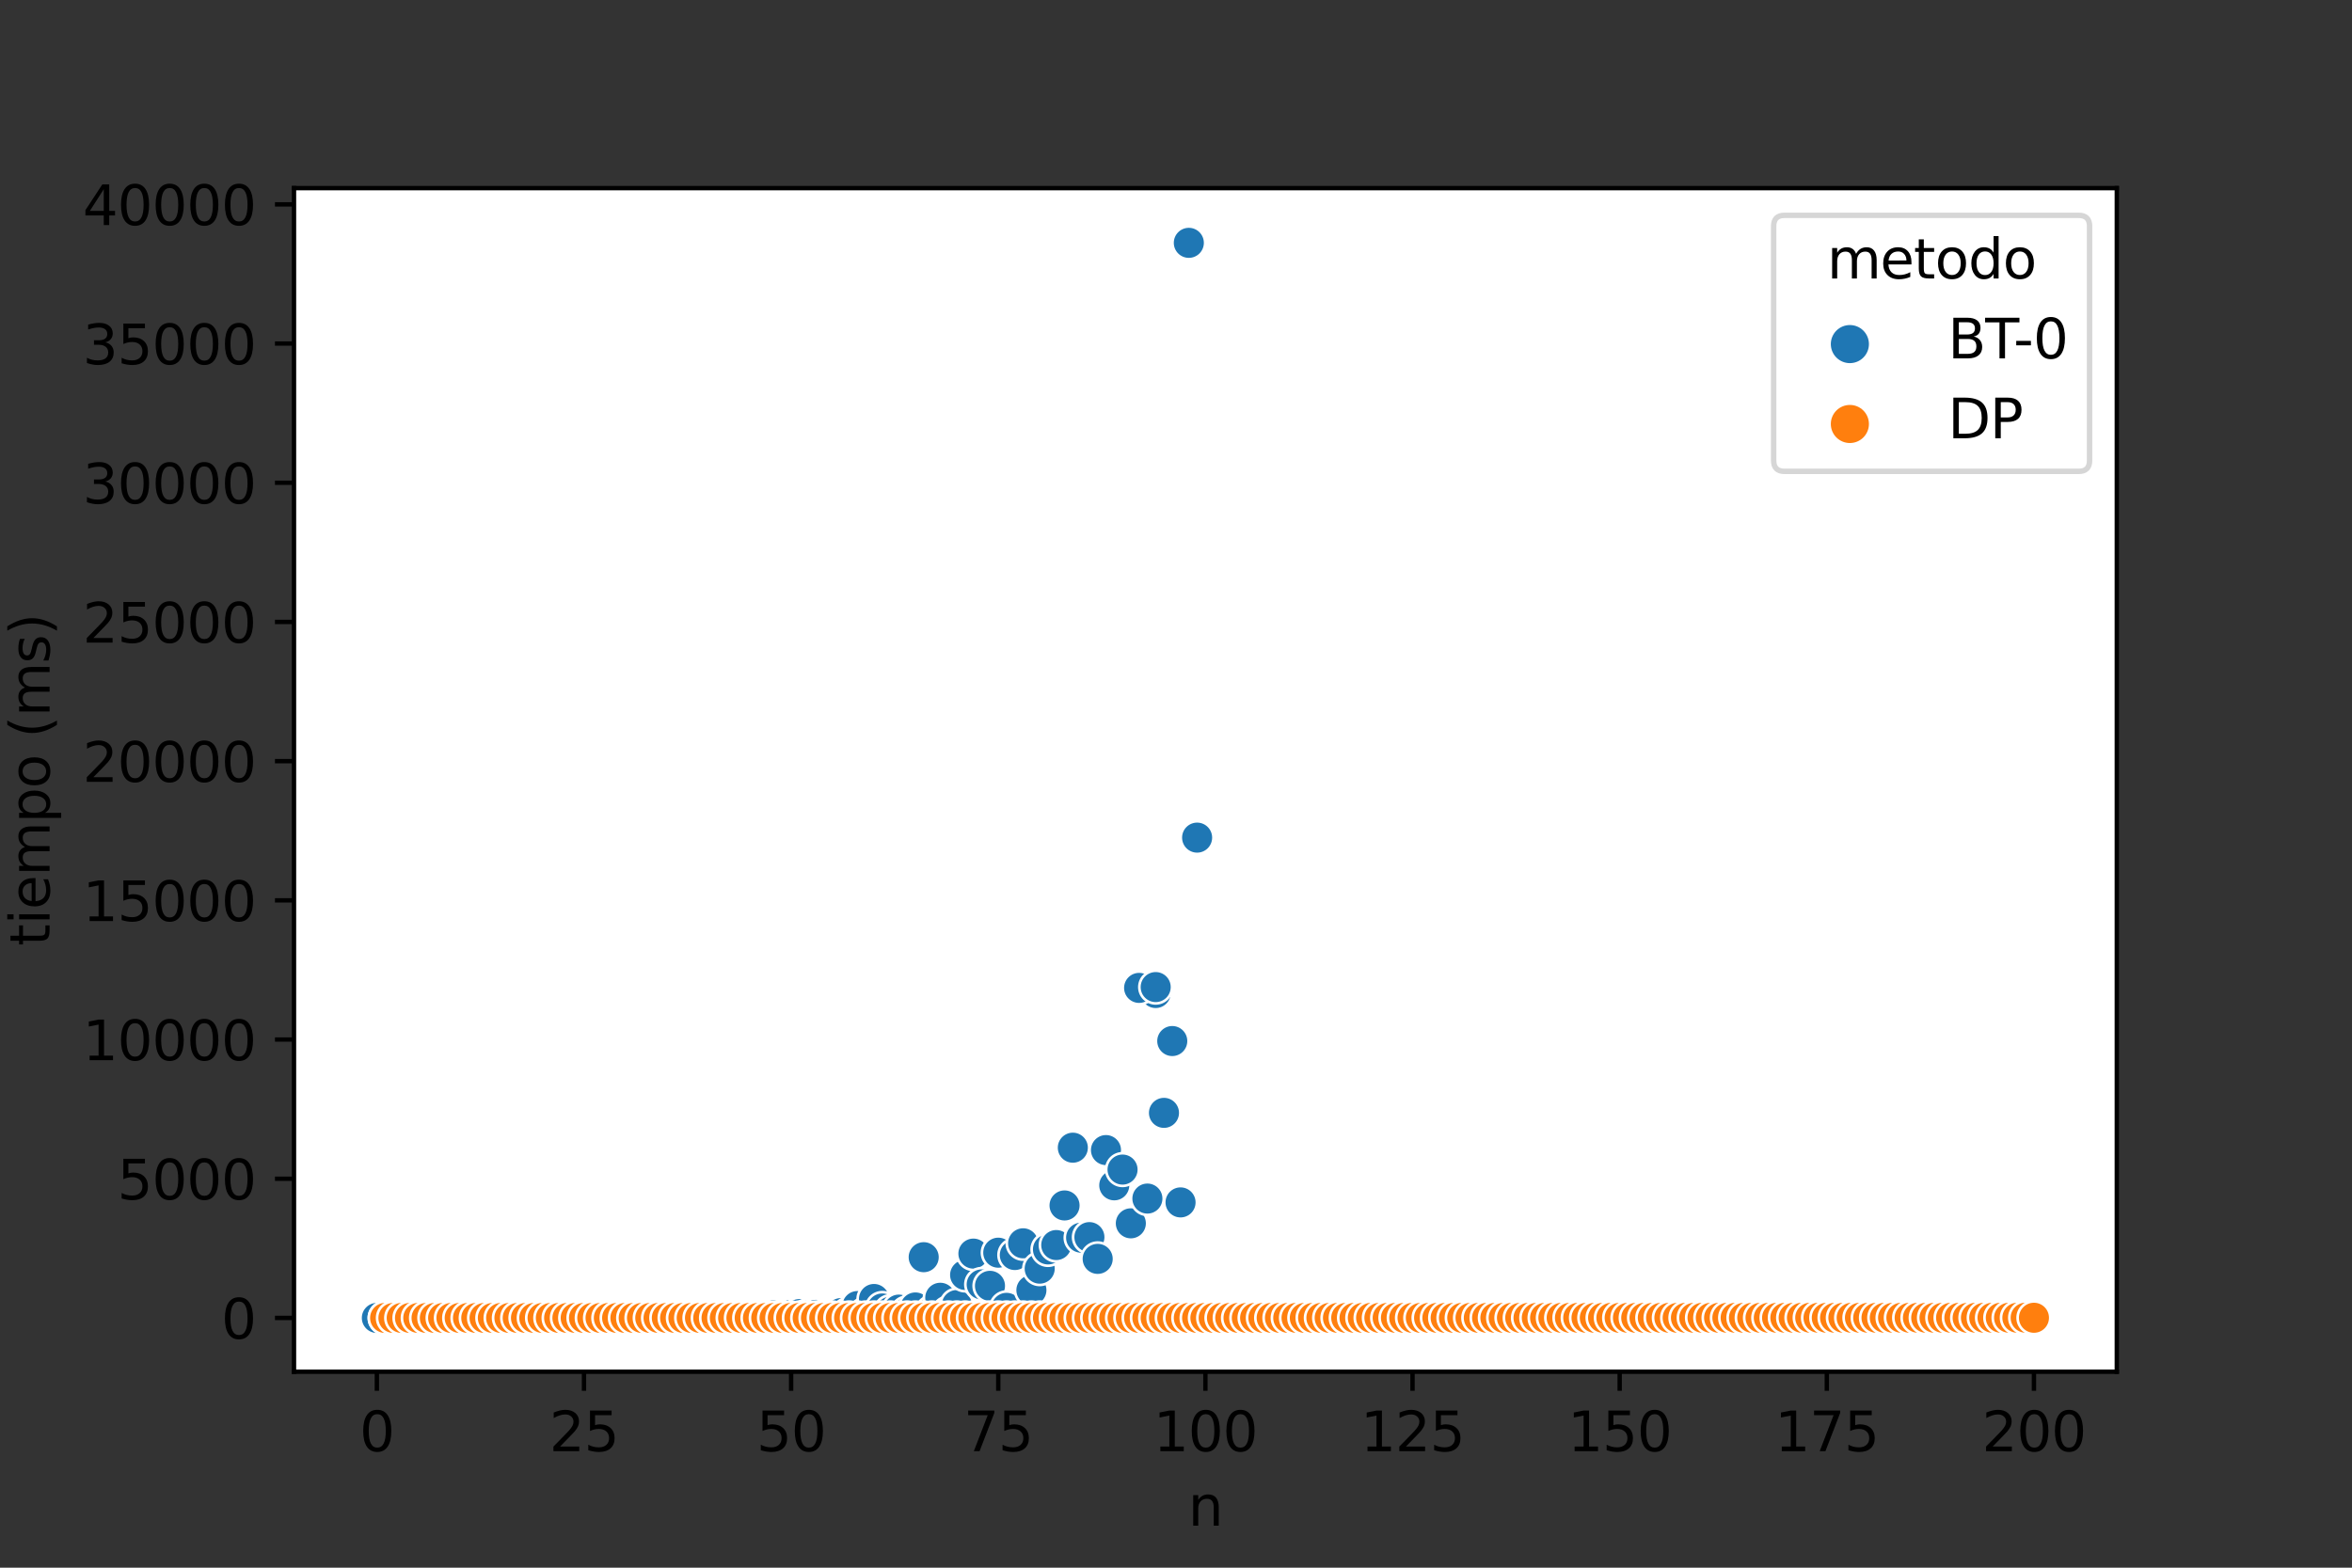 <?xml version="1.0" encoding="utf-8" standalone="no"?>
<!DOCTYPE svg PUBLIC "-//W3C//DTD SVG 1.1//EN"
  "http://www.w3.org/Graphics/SVG/1.1/DTD/svg11.dtd">
<svg height="288pt" version="1.1" viewBox="0 0 432 288" width="432pt" xmlns="http://www.w3.org/2000/svg" xmlns:xlink="http://www.w3.org/1999/xlink">
 <rect x="0" y="0" width="432" height="288" fill="#333333" stroke="none"/>
 <defs>
  <style type="text/css">*{stroke-linecap:butt;stroke-linejoin:round;}</style>
 </defs>
 <g id="figure_1">
  <g id="patch_1">
   <path d="M 0 288 
L 432 288 
L 432 0 
L 0 0 
z
" style="fill:none;"/>
  </g>
  <g id="axes_1">
   <g id="patch_2">
    <path d="M 54 252 
L 388.8 252 
L 388.8 34.56 
L 54 34.56 
z
" style="fill:#ffffff;"/>
   </g>
   <g id="PathCollection_1">
    <defs>
     <path d="M 0 3 
C 0.796 3 1.559 2.684 2.121 2.121 
C 2.684 1.559 3 0.796 3 -0 
C 3 -0.796 2.684 -1.559 2.121 -2.121 
C 1.559 -2.684 0.796 -3 0 -3 
C -0.796 -3 -1.559 -2.684 -2.121 -2.121 
C -2.684 -1.559 -3 -0.796 -3 0 
C -3 0.796 -2.684 1.559 -2.121 2.121 
C -1.559 2.684 -0.796 3 0 3 
z
" id="C0_0_b1d6915aaa"/>
    </defs>
    <g clip-path="url(#p5d37685aed)">
     <use style="fill:#1f77b4;stroke:#ffffff;stroke-width:0.48;" x="69.218" xlink:href="#C0_0_b1d6915aaa" y="242.116"/>
    </g>
    <g clip-path="url(#p5d37685aed)">
     <use style="fill:#1f77b4;stroke:#ffffff;stroke-width:0.48;" x="70.74" xlink:href="#C0_0_b1d6915aaa" y="242.116"/>
    </g>
    <g clip-path="url(#p5d37685aed)">
     <use style="fill:#1f77b4;stroke:#ffffff;stroke-width:0.48;" x="72.262" xlink:href="#C0_0_b1d6915aaa" y="242.116"/>
    </g>
    <g clip-path="url(#p5d37685aed)">
     <use style="fill:#1f77b4;stroke:#ffffff;stroke-width:0.48;" x="73.784" xlink:href="#C0_0_b1d6915aaa" y="242.116"/>
    </g>
    <g clip-path="url(#p5d37685aed)">
     <use style="fill:#1f77b4;stroke:#ffffff;stroke-width:0.48;" x="75.305" xlink:href="#C0_0_b1d6915aaa" y="242.116"/>
    </g>
    <g clip-path="url(#p5d37685aed)">
     <use style="fill:#1f77b4;stroke:#ffffff;stroke-width:0.48;" x="76.827" xlink:href="#C0_0_b1d6915aaa" y="242.116"/>
    </g>
    <g clip-path="url(#p5d37685aed)">
     <use style="fill:#1f77b4;stroke:#ffffff;stroke-width:0.48;" x="78.349" xlink:href="#C0_0_b1d6915aaa" y="242.116"/>
    </g>
    <g clip-path="url(#p5d37685aed)">
     <use style="fill:#1f77b4;stroke:#ffffff;stroke-width:0.48;" x="79.871" xlink:href="#C0_0_b1d6915aaa" y="242.116"/>
    </g>
    <g clip-path="url(#p5d37685aed)">
     <use style="fill:#1f77b4;stroke:#ffffff;stroke-width:0.48;" x="81.393" xlink:href="#C0_0_b1d6915aaa" y="242.116"/>
    </g>
    <g clip-path="url(#p5d37685aed)">
     <use style="fill:#1f77b4;stroke:#ffffff;stroke-width:0.48;" x="82.915" xlink:href="#C0_0_b1d6915aaa" y="242.116"/>
    </g>
    <g clip-path="url(#p5d37685aed)">
     <use style="fill:#1f77b4;stroke:#ffffff;stroke-width:0.48;" x="84.436" xlink:href="#C0_0_b1d6915aaa" y="242.116"/>
    </g>
    <g clip-path="url(#p5d37685aed)">
     <use style="fill:#1f77b4;stroke:#ffffff;stroke-width:0.48;" x="85.958" xlink:href="#C0_0_b1d6915aaa" y="242.116"/>
    </g>
    <g clip-path="url(#p5d37685aed)">
     <use style="fill:#1f77b4;stroke:#ffffff;stroke-width:0.48;" x="87.48" xlink:href="#C0_0_b1d6915aaa" y="242.116"/>
    </g>
    <g clip-path="url(#p5d37685aed)">
     <use style="fill:#1f77b4;stroke:#ffffff;stroke-width:0.48;" x="89.002" xlink:href="#C0_0_b1d6915aaa" y="242.116"/>
    </g>
    <g clip-path="url(#p5d37685aed)">
     <use style="fill:#1f77b4;stroke:#ffffff;stroke-width:0.48;" x="90.524" xlink:href="#C0_0_b1d6915aaa" y="242.116"/>
    </g>
    <g clip-path="url(#p5d37685aed)">
     <use style="fill:#1f77b4;stroke:#ffffff;stroke-width:0.48;" x="92.045" xlink:href="#C0_0_b1d6915aaa" y="242.115"/>
    </g>
    <g clip-path="url(#p5d37685aed)">
     <use style="fill:#1f77b4;stroke:#ffffff;stroke-width:0.48;" x="93.567" xlink:href="#C0_0_b1d6915aaa" y="242.116"/>
    </g>
    <g clip-path="url(#p5d37685aed)">
     <use style="fill:#1f77b4;stroke:#ffffff;stroke-width:0.48;" x="95.089" xlink:href="#C0_0_b1d6915aaa" y="242.116"/>
    </g>
    <g clip-path="url(#p5d37685aed)">
     <use style="fill:#1f77b4;stroke:#ffffff;stroke-width:0.48;" x="96.611" xlink:href="#C0_0_b1d6915aaa" y="242.115"/>
    </g>
    <g clip-path="url(#p5d37685aed)">
     <use style="fill:#1f77b4;stroke:#ffffff;stroke-width:0.48;" x="98.133" xlink:href="#C0_0_b1d6915aaa" y="242.115"/>
    </g>
    <g clip-path="url(#p5d37685aed)">
     <use style="fill:#1f77b4;stroke:#ffffff;stroke-width:0.48;" x="99.655" xlink:href="#C0_0_b1d6915aaa" y="242.113"/>
    </g>
    <g clip-path="url(#p5d37685aed)">
     <use style="fill:#1f77b4;stroke:#ffffff;stroke-width:0.48;" x="101.176" xlink:href="#C0_0_b1d6915aaa" y="242.112"/>
    </g>
    <g clip-path="url(#p5d37685aed)">
     <use style="fill:#1f77b4;stroke:#ffffff;stroke-width:0.48;" x="102.698" xlink:href="#C0_0_b1d6915aaa" y="242.111"/>
    </g>
    <g clip-path="url(#p5d37685aed)">
     <use style="fill:#1f77b4;stroke:#ffffff;stroke-width:0.48;" x="104.22" xlink:href="#C0_0_b1d6915aaa" y="242.115"/>
    </g>
    <g clip-path="url(#p5d37685aed)">
     <use style="fill:#1f77b4;stroke:#ffffff;stroke-width:0.48;" x="105.742" xlink:href="#C0_0_b1d6915aaa" y="242.111"/>
    </g>
    <g clip-path="url(#p5d37685aed)">
     <use style="fill:#1f77b4;stroke:#ffffff;stroke-width:0.48;" x="107.264" xlink:href="#C0_0_b1d6915aaa" y="242.11"/>
    </g>
    <g clip-path="url(#p5d37685aed)">
     <use style="fill:#1f77b4;stroke:#ffffff;stroke-width:0.48;" x="108.785" xlink:href="#C0_0_b1d6915aaa" y="242.103"/>
    </g>
    <g clip-path="url(#p5d37685aed)">
     <use style="fill:#1f77b4;stroke:#ffffff;stroke-width:0.48;" x="110.307" xlink:href="#C0_0_b1d6915aaa" y="242.101"/>
    </g>
    <g clip-path="url(#p5d37685aed)">
     <use style="fill:#1f77b4;stroke:#ffffff;stroke-width:0.48;" x="111.829" xlink:href="#C0_0_b1d6915aaa" y="242.095"/>
    </g>
    <g clip-path="url(#p5d37685aed)">
     <use style="fill:#1f77b4;stroke:#ffffff;stroke-width:0.48;" x="113.351" xlink:href="#C0_0_b1d6915aaa" y="242.098"/>
    </g>
    <g clip-path="url(#p5d37685aed)">
     <use style="fill:#1f77b4;stroke:#ffffff;stroke-width:0.48;" x="114.873" xlink:href="#C0_0_b1d6915aaa" y="242.097"/>
    </g>
    <g clip-path="url(#p5d37685aed)">
     <use style="fill:#1f77b4;stroke:#ffffff;stroke-width:0.48;" x="116.395" xlink:href="#C0_0_b1d6915aaa" y="242.095"/>
    </g>
    <g clip-path="url(#p5d37685aed)">
     <use style="fill:#1f77b4;stroke:#ffffff;stroke-width:0.48;" x="117.916" xlink:href="#C0_0_b1d6915aaa" y="242.099"/>
    </g>
    <g clip-path="url(#p5d37685aed)">
     <use style="fill:#1f77b4;stroke:#ffffff;stroke-width:0.48;" x="119.438" xlink:href="#C0_0_b1d6915aaa" y="242.084"/>
    </g>
    <g clip-path="url(#p5d37685aed)">
     <use style="fill:#1f77b4;stroke:#ffffff;stroke-width:0.48;" x="120.96" xlink:href="#C0_0_b1d6915aaa" y="242.092"/>
    </g>
    <g clip-path="url(#p5d37685aed)">
     <use style="fill:#1f77b4;stroke:#ffffff;stroke-width:0.48;" x="122.482" xlink:href="#C0_0_b1d6915aaa" y="242.071"/>
    </g>
    <g clip-path="url(#p5d37685aed)">
     <use style="fill:#1f77b4;stroke:#ffffff;stroke-width:0.48;" x="124.004" xlink:href="#C0_0_b1d6915aaa" y="241.991"/>
    </g>
    <g clip-path="url(#p5d37685aed)">
     <use style="fill:#1f77b4;stroke:#ffffff;stroke-width:0.48;" x="125.525" xlink:href="#C0_0_b1d6915aaa" y="242.043"/>
    </g>
    <g clip-path="url(#p5d37685aed)">
     <use style="fill:#1f77b4;stroke:#ffffff;stroke-width:0.48;" x="127.047" xlink:href="#C0_0_b1d6915aaa" y="241.997"/>
    </g>
    <g clip-path="url(#p5d37685aed)">
     <use style="fill:#1f77b4;stroke:#ffffff;stroke-width:0.48;" x="128.569" xlink:href="#C0_0_b1d6915aaa" y="242.028"/>
    </g>
    <g clip-path="url(#p5d37685aed)">
     <use style="fill:#1f77b4;stroke:#ffffff;stroke-width:0.48;" x="130.091" xlink:href="#C0_0_b1d6915aaa" y="241.989"/>
    </g>
    <g clip-path="url(#p5d37685aed)">
     <use style="fill:#1f77b4;stroke:#ffffff;stroke-width:0.48;" x="131.613" xlink:href="#C0_0_b1d6915aaa" y="241.955"/>
    </g>
    <g clip-path="url(#p5d37685aed)">
     <use style="fill:#1f77b4;stroke:#ffffff;stroke-width:0.48;" x="133.135" xlink:href="#C0_0_b1d6915aaa" y="242.033"/>
    </g>
    <g clip-path="url(#p5d37685aed)">
     <use style="fill:#1f77b4;stroke:#ffffff;stroke-width:0.48;" x="134.656" xlink:href="#C0_0_b1d6915aaa" y="241.875"/>
    </g>
    <g clip-path="url(#p5d37685aed)">
     <use style="fill:#1f77b4;stroke:#ffffff;stroke-width:0.48;" x="136.178" xlink:href="#C0_0_b1d6915aaa" y="241.761"/>
    </g>
    <g clip-path="url(#p5d37685aed)">
     <use style="fill:#1f77b4;stroke:#ffffff;stroke-width:0.48;" x="137.7" xlink:href="#C0_0_b1d6915aaa" y="242.064"/>
    </g>
    <g clip-path="url(#p5d37685aed)">
     <use style="fill:#1f77b4;stroke:#ffffff;stroke-width:0.48;" x="139.222" xlink:href="#C0_0_b1d6915aaa" y="241.92"/>
    </g>
    <g clip-path="url(#p5d37685aed)">
     <use style="fill:#1f77b4;stroke:#ffffff;stroke-width:0.48;" x="140.744" xlink:href="#C0_0_b1d6915aaa" y="241.896"/>
    </g>
    <g clip-path="url(#p5d37685aed)">
     <use style="fill:#1f77b4;stroke:#ffffff;stroke-width:0.48;" x="142.265" xlink:href="#C0_0_b1d6915aaa" y="241.626"/>
    </g>
    <g clip-path="url(#p5d37685aed)">
     <use style="fill:#1f77b4;stroke:#ffffff;stroke-width:0.48;" x="143.787" xlink:href="#C0_0_b1d6915aaa" y="241.825"/>
    </g>
    <g clip-path="url(#p5d37685aed)">
     <use style="fill:#1f77b4;stroke:#ffffff;stroke-width:0.48;" x="145.309" xlink:href="#C0_0_b1d6915aaa" y="241.566"/>
    </g>
    <g clip-path="url(#p5d37685aed)">
     <use style="fill:#1f77b4;stroke:#ffffff;stroke-width:0.48;" x="146.831" xlink:href="#C0_0_b1d6915aaa" y="241.423"/>
    </g>
    <g clip-path="url(#p5d37685aed)">
     <use style="fill:#1f77b4;stroke:#ffffff;stroke-width:0.48;" x="148.353" xlink:href="#C0_0_b1d6915aaa" y="241.681"/>
    </g>
    <g clip-path="url(#p5d37685aed)">
     <use style="fill:#1f77b4;stroke:#ffffff;stroke-width:0.48;" x="149.875" xlink:href="#C0_0_b1d6915aaa" y="241.556"/>
    </g>
    <g clip-path="url(#p5d37685aed)">
     <use style="fill:#1f77b4;stroke:#ffffff;stroke-width:0.48;" x="151.396" xlink:href="#C0_0_b1d6915aaa" y="241.826"/>
    </g>
    <g clip-path="url(#p5d37685aed)">
     <use style="fill:#1f77b4;stroke:#ffffff;stroke-width:0.48;" x="152.918" xlink:href="#C0_0_b1d6915aaa" y="241.897"/>
    </g>
    <g clip-path="url(#p5d37685aed)">
     <use style="fill:#1f77b4;stroke:#ffffff;stroke-width:0.48;" x="154.44" xlink:href="#C0_0_b1d6915aaa" y="241.224"/>
    </g>
    <g clip-path="url(#p5d37685aed)">
     <use style="fill:#1f77b4;stroke:#ffffff;stroke-width:0.48;" x="155.962" xlink:href="#C0_0_b1d6915aaa" y="241.333"/>
    </g>
    <g clip-path="url(#p5d37685aed)">
     <use style="fill:#1f77b4;stroke:#ffffff;stroke-width:0.48;" x="157.484" xlink:href="#C0_0_b1d6915aaa" y="239.931"/>
    </g>
    <g clip-path="url(#p5d37685aed)">
     <use style="fill:#1f77b4;stroke:#ffffff;stroke-width:0.48;" x="159.005" xlink:href="#C0_0_b1d6915aaa" y="241.342"/>
    </g>
    <g clip-path="url(#p5d37685aed)">
     <use style="fill:#1f77b4;stroke:#ffffff;stroke-width:0.48;" x="160.527" xlink:href="#C0_0_b1d6915aaa" y="238.635"/>
    </g>
    <g clip-path="url(#p5d37685aed)">
     <use style="fill:#1f77b4;stroke:#ffffff;stroke-width:0.48;" x="162.049" xlink:href="#C0_0_b1d6915aaa" y="240.386"/>
    </g>
    <g clip-path="url(#p5d37685aed)">
     <use style="fill:#1f77b4;stroke:#ffffff;stroke-width:0.48;" x="163.571" xlink:href="#C0_0_b1d6915aaa" y="240.933"/>
    </g>
    <g clip-path="url(#p5d37685aed)">
     <use style="fill:#1f77b4;stroke:#ffffff;stroke-width:0.48;" x="165.093" xlink:href="#C0_0_b1d6915aaa" y="240.585"/>
    </g>
    <g clip-path="url(#p5d37685aed)">
     <use style="fill:#1f77b4;stroke:#ffffff;stroke-width:0.48;" x="166.615" xlink:href="#C0_0_b1d6915aaa" y="241.186"/>
    </g>
    <g clip-path="url(#p5d37685aed)">
     <use style="fill:#1f77b4;stroke:#ffffff;stroke-width:0.48;" x="168.136" xlink:href="#C0_0_b1d6915aaa" y="240.192"/>
    </g>
    <g clip-path="url(#p5d37685aed)">
     <use style="fill:#1f77b4;stroke:#ffffff;stroke-width:0.48;" x="169.658" xlink:href="#C0_0_b1d6915aaa" y="230.952"/>
    </g>
    <g clip-path="url(#p5d37685aed)">
     <use style="fill:#1f77b4;stroke:#ffffff;stroke-width:0.48;" x="171.18" xlink:href="#C0_0_b1d6915aaa" y="241.046"/>
    </g>
    <g clip-path="url(#p5d37685aed)">
     <use style="fill:#1f77b4;stroke:#ffffff;stroke-width:0.48;" x="172.702" xlink:href="#C0_0_b1d6915aaa" y="238.411"/>
    </g>
    <g clip-path="url(#p5d37685aed)">
     <use style="fill:#1f77b4;stroke:#ffffff;stroke-width:0.48;" x="174.224" xlink:href="#C0_0_b1d6915aaa" y="241.179"/>
    </g>
    <g clip-path="url(#p5d37685aed)">
     <use style="fill:#1f77b4;stroke:#ffffff;stroke-width:0.48;" x="175.745" xlink:href="#C0_0_b1d6915aaa" y="239.748"/>
    </g>
    <g clip-path="url(#p5d37685aed)">
     <use style="fill:#1f77b4;stroke:#ffffff;stroke-width:0.48;" x="177.267" xlink:href="#C0_0_b1d6915aaa" y="234.229"/>
    </g>
    <g clip-path="url(#p5d37685aed)">
     <use style="fill:#1f77b4;stroke:#ffffff;stroke-width:0.48;" x="178.789" xlink:href="#C0_0_b1d6915aaa" y="230.291"/>
    </g>
    <g clip-path="url(#p5d37685aed)">
     <use style="fill:#1f77b4;stroke:#ffffff;stroke-width:0.48;" x="180.311" xlink:href="#C0_0_b1d6915aaa" y="235.959"/>
    </g>
    <g clip-path="url(#p5d37685aed)">
     <use style="fill:#1f77b4;stroke:#ffffff;stroke-width:0.48;" x="181.833" xlink:href="#C0_0_b1d6915aaa" y="236.212"/>
    </g>
    <g clip-path="url(#p5d37685aed)">
     <use style="fill:#1f77b4;stroke:#ffffff;stroke-width:0.48;" x="183.355" xlink:href="#C0_0_b1d6915aaa" y="230.139"/>
    </g>
    <g clip-path="url(#p5d37685aed)">
     <use style="fill:#1f77b4;stroke:#ffffff;stroke-width:0.48;" x="184.876" xlink:href="#C0_0_b1d6915aaa" y="240.261"/>
    </g>
    <g clip-path="url(#p5d37685aed)">
     <use style="fill:#1f77b4;stroke:#ffffff;stroke-width:0.48;" x="186.398" xlink:href="#C0_0_b1d6915aaa" y="230.554"/>
    </g>
    <g clip-path="url(#p5d37685aed)">
     <use style="fill:#1f77b4;stroke:#ffffff;stroke-width:0.48;" x="187.92" xlink:href="#C0_0_b1d6915aaa" y="228.41"/>
    </g>
    <g clip-path="url(#p5d37685aed)">
     <use style="fill:#1f77b4;stroke:#ffffff;stroke-width:0.48;" x="189.442" xlink:href="#C0_0_b1d6915aaa" y="237.012"/>
    </g>
    <g clip-path="url(#p5d37685aed)">
     <use style="fill:#1f77b4;stroke:#ffffff;stroke-width:0.48;" x="190.964" xlink:href="#C0_0_b1d6915aaa" y="233.059"/>
    </g>
    <g clip-path="url(#p5d37685aed)">
     <use style="fill:#1f77b4;stroke:#ffffff;stroke-width:0.48;" x="192.485" xlink:href="#C0_0_b1d6915aaa" y="229.532"/>
    </g>
    <g clip-path="url(#p5d37685aed)">
     <use style="fill:#1f77b4;stroke:#ffffff;stroke-width:0.48;" x="194.007" xlink:href="#C0_0_b1d6915aaa" y="228.755"/>
    </g>
    <g clip-path="url(#p5d37685aed)">
     <use style="fill:#1f77b4;stroke:#ffffff;stroke-width:0.48;" x="195.529" xlink:href="#C0_0_b1d6915aaa" y="221.425"/>
    </g>
    <g clip-path="url(#p5d37685aed)">
     <use style="fill:#1f77b4;stroke:#ffffff;stroke-width:0.48;" x="197.051" xlink:href="#C0_0_b1d6915aaa" y="210.838"/>
    </g>
    <g clip-path="url(#p5d37685aed)">
     <use style="fill:#1f77b4;stroke:#ffffff;stroke-width:0.48;" x="198.573" xlink:href="#C0_0_b1d6915aaa" y="227.379"/>
    </g>
    <g clip-path="url(#p5d37685aed)">
     <use style="fill:#1f77b4;stroke:#ffffff;stroke-width:0.48;" x="200.095" xlink:href="#C0_0_b1d6915aaa" y="227.309"/>
    </g>
    <g clip-path="url(#p5d37685aed)">
     <use style="fill:#1f77b4;stroke:#ffffff;stroke-width:0.48;" x="201.616" xlink:href="#C0_0_b1d6915aaa" y="231.275"/>
    </g>
    <g clip-path="url(#p5d37685aed)">
     <use style="fill:#1f77b4;stroke:#ffffff;stroke-width:0.48;" x="203.138" xlink:href="#C0_0_b1d6915aaa" y="211.292"/>
    </g>
    <g clip-path="url(#p5d37685aed)">
     <use style="fill:#1f77b4;stroke:#ffffff;stroke-width:0.48;" x="204.66" xlink:href="#C0_0_b1d6915aaa" y="217.733"/>
    </g>
    <g clip-path="url(#p5d37685aed)">
     <use style="fill:#1f77b4;stroke:#ffffff;stroke-width:0.48;" x="206.182" xlink:href="#C0_0_b1d6915aaa" y="214.833"/>
    </g>
    <g clip-path="url(#p5d37685aed)">
     <use style="fill:#1f77b4;stroke:#ffffff;stroke-width:0.48;" x="207.704" xlink:href="#C0_0_b1d6915aaa" y="224.772"/>
    </g>
    <g clip-path="url(#p5d37685aed)">
     <use style="fill:#1f77b4;stroke:#ffffff;stroke-width:0.48;" x="209.225" xlink:href="#C0_0_b1d6915aaa" y="181.454"/>
    </g>
    <g clip-path="url(#p5d37685aed)">
     <use style="fill:#1f77b4;stroke:#ffffff;stroke-width:0.48;" x="210.747" xlink:href="#C0_0_b1d6915aaa" y="220.173"/>
    </g>
    <g clip-path="url(#p5d37685aed)">
     <use style="fill:#1f77b4;stroke:#ffffff;stroke-width:0.48;" x="212.269" xlink:href="#C0_0_b1d6915aaa" y="182.428"/>
    </g>
    <g clip-path="url(#p5d37685aed)">
     <use style="fill:#1f77b4;stroke:#ffffff;stroke-width:0.48;" x="213.791" xlink:href="#C0_0_b1d6915aaa" y="204.385"/>
    </g>
    <g clip-path="url(#p5d37685aed)">
     <use style="fill:#1f77b4;stroke:#ffffff;stroke-width:0.48;" x="215.313" xlink:href="#C0_0_b1d6915aaa" y="191.347"/>
    </g>
    <g clip-path="url(#p5d37685aed)">
     <use style="fill:#1f77b4;stroke:#ffffff;stroke-width:0.48;" x="216.835" xlink:href="#C0_0_b1d6915aaa" y="220.935"/>
    </g>
    <g clip-path="url(#p5d37685aed)">
     <use style="fill:#1f77b4;stroke:#ffffff;stroke-width:0.48;" x="218.356" xlink:href="#C0_0_b1d6915aaa" y="44.444"/>
    </g>
    <g clip-path="url(#p5d37685aed)">
     <use style="fill:#1f77b4;stroke:#ffffff;stroke-width:0.48;" x="219.878" xlink:href="#C0_0_b1d6915aaa" y="153.984"/>
    </g>
    <g clip-path="url(#p5d37685aed)">
     <use style="fill:#1f77b4;stroke:#ffffff;stroke-width:0.48;" x="69.218" xlink:href="#C0_0_b1d6915aaa" y="242.116"/>
    </g>
    <g clip-path="url(#p5d37685aed)">
     <use style="fill:#1f77b4;stroke:#ffffff;stroke-width:0.48;" x="70.74" xlink:href="#C0_0_b1d6915aaa" y="242.116"/>
    </g>
    <g clip-path="url(#p5d37685aed)">
     <use style="fill:#1f77b4;stroke:#ffffff;stroke-width:0.48;" x="72.262" xlink:href="#C0_0_b1d6915aaa" y="242.116"/>
    </g>
    <g clip-path="url(#p5d37685aed)">
     <use style="fill:#1f77b4;stroke:#ffffff;stroke-width:0.48;" x="73.784" xlink:href="#C0_0_b1d6915aaa" y="242.116"/>
    </g>
    <g clip-path="url(#p5d37685aed)">
     <use style="fill:#1f77b4;stroke:#ffffff;stroke-width:0.48;" x="75.305" xlink:href="#C0_0_b1d6915aaa" y="242.116"/>
    </g>
    <g clip-path="url(#p5d37685aed)">
     <use style="fill:#1f77b4;stroke:#ffffff;stroke-width:0.48;" x="76.827" xlink:href="#C0_0_b1d6915aaa" y="242.116"/>
    </g>
    <g clip-path="url(#p5d37685aed)">
     <use style="fill:#1f77b4;stroke:#ffffff;stroke-width:0.48;" x="78.349" xlink:href="#C0_0_b1d6915aaa" y="242.116"/>
    </g>
    <g clip-path="url(#p5d37685aed)">
     <use style="fill:#1f77b4;stroke:#ffffff;stroke-width:0.48;" x="79.871" xlink:href="#C0_0_b1d6915aaa" y="242.116"/>
    </g>
    <g clip-path="url(#p5d37685aed)">
     <use style="fill:#1f77b4;stroke:#ffffff;stroke-width:0.48;" x="81.393" xlink:href="#C0_0_b1d6915aaa" y="242.116"/>
    </g>
    <g clip-path="url(#p5d37685aed)">
     <use style="fill:#1f77b4;stroke:#ffffff;stroke-width:0.48;" x="82.915" xlink:href="#C0_0_b1d6915aaa" y="242.116"/>
    </g>
    <g clip-path="url(#p5d37685aed)">
     <use style="fill:#1f77b4;stroke:#ffffff;stroke-width:0.48;" x="84.436" xlink:href="#C0_0_b1d6915aaa" y="242.116"/>
    </g>
    <g clip-path="url(#p5d37685aed)">
     <use style="fill:#1f77b4;stroke:#ffffff;stroke-width:0.48;" x="85.958" xlink:href="#C0_0_b1d6915aaa" y="242.116"/>
    </g>
    <g clip-path="url(#p5d37685aed)">
     <use style="fill:#1f77b4;stroke:#ffffff;stroke-width:0.48;" x="87.48" xlink:href="#C0_0_b1d6915aaa" y="242.116"/>
    </g>
    <g clip-path="url(#p5d37685aed)">
     <use style="fill:#1f77b4;stroke:#ffffff;stroke-width:0.48;" x="89.002" xlink:href="#C0_0_b1d6915aaa" y="242.116"/>
    </g>
    <g clip-path="url(#p5d37685aed)">
     <use style="fill:#1f77b4;stroke:#ffffff;stroke-width:0.48;" x="90.524" xlink:href="#C0_0_b1d6915aaa" y="242.116"/>
    </g>
    <g clip-path="url(#p5d37685aed)">
     <use style="fill:#1f77b4;stroke:#ffffff;stroke-width:0.48;" x="92.045" xlink:href="#C0_0_b1d6915aaa" y="242.116"/>
    </g>
    <g clip-path="url(#p5d37685aed)">
     <use style="fill:#1f77b4;stroke:#ffffff;stroke-width:0.48;" x="93.567" xlink:href="#C0_0_b1d6915aaa" y="242.116"/>
    </g>
    <g clip-path="url(#p5d37685aed)">
     <use style="fill:#1f77b4;stroke:#ffffff;stroke-width:0.48;" x="95.089" xlink:href="#C0_0_b1d6915aaa" y="242.116"/>
    </g>
    <g clip-path="url(#p5d37685aed)">
     <use style="fill:#1f77b4;stroke:#ffffff;stroke-width:0.48;" x="96.611" xlink:href="#C0_0_b1d6915aaa" y="242.114"/>
    </g>
    <g clip-path="url(#p5d37685aed)">
     <use style="fill:#1f77b4;stroke:#ffffff;stroke-width:0.48;" x="98.133" xlink:href="#C0_0_b1d6915aaa" y="242.115"/>
    </g>
    <g clip-path="url(#p5d37685aed)">
     <use style="fill:#1f77b4;stroke:#ffffff;stroke-width:0.48;" x="99.655" xlink:href="#C0_0_b1d6915aaa" y="242.113"/>
    </g>
    <g clip-path="url(#p5d37685aed)">
     <use style="fill:#1f77b4;stroke:#ffffff;stroke-width:0.48;" x="101.176" xlink:href="#C0_0_b1d6915aaa" y="242.112"/>
    </g>
    <g clip-path="url(#p5d37685aed)">
     <use style="fill:#1f77b4;stroke:#ffffff;stroke-width:0.48;" x="102.698" xlink:href="#C0_0_b1d6915aaa" y="242.11"/>
    </g>
    <g clip-path="url(#p5d37685aed)">
     <use style="fill:#1f77b4;stroke:#ffffff;stroke-width:0.48;" x="104.22" xlink:href="#C0_0_b1d6915aaa" y="242.115"/>
    </g>
    <g clip-path="url(#p5d37685aed)">
     <use style="fill:#1f77b4;stroke:#ffffff;stroke-width:0.48;" x="105.742" xlink:href="#C0_0_b1d6915aaa" y="242.111"/>
    </g>
    <g clip-path="url(#p5d37685aed)">
     <use style="fill:#1f77b4;stroke:#ffffff;stroke-width:0.48;" x="107.264" xlink:href="#C0_0_b1d6915aaa" y="242.113"/>
    </g>
    <g clip-path="url(#p5d37685aed)">
     <use style="fill:#1f77b4;stroke:#ffffff;stroke-width:0.48;" x="108.785" xlink:href="#C0_0_b1d6915aaa" y="242.102"/>
    </g>
    <g clip-path="url(#p5d37685aed)">
     <use style="fill:#1f77b4;stroke:#ffffff;stroke-width:0.48;" x="110.307" xlink:href="#C0_0_b1d6915aaa" y="242.102"/>
    </g>
    <g clip-path="url(#p5d37685aed)">
     <use style="fill:#1f77b4;stroke:#ffffff;stroke-width:0.48;" x="111.829" xlink:href="#C0_0_b1d6915aaa" y="242.096"/>
    </g>
    <g clip-path="url(#p5d37685aed)">
     <use style="fill:#1f77b4;stroke:#ffffff;stroke-width:0.48;" x="113.351" xlink:href="#C0_0_b1d6915aaa" y="242.101"/>
    </g>
    <g clip-path="url(#p5d37685aed)">
     <use style="fill:#1f77b4;stroke:#ffffff;stroke-width:0.48;" x="114.873" xlink:href="#C0_0_b1d6915aaa" y="242.098"/>
    </g>
    <g clip-path="url(#p5d37685aed)">
     <use style="fill:#1f77b4;stroke:#ffffff;stroke-width:0.48;" x="116.395" xlink:href="#C0_0_b1d6915aaa" y="242.086"/>
    </g>
    <g clip-path="url(#p5d37685aed)">
     <use style="fill:#1f77b4;stroke:#ffffff;stroke-width:0.48;" x="117.916" xlink:href="#C0_0_b1d6915aaa" y="242.101"/>
    </g>
    <g clip-path="url(#p5d37685aed)">
     <use style="fill:#1f77b4;stroke:#ffffff;stroke-width:0.48;" x="119.438" xlink:href="#C0_0_b1d6915aaa" y="242.086"/>
    </g>
    <g clip-path="url(#p5d37685aed)">
     <use style="fill:#1f77b4;stroke:#ffffff;stroke-width:0.48;" x="120.96" xlink:href="#C0_0_b1d6915aaa" y="242.08"/>
    </g>
    <g clip-path="url(#p5d37685aed)">
     <use style="fill:#1f77b4;stroke:#ffffff;stroke-width:0.48;" x="122.482" xlink:href="#C0_0_b1d6915aaa" y="242.06"/>
    </g>
    <g clip-path="url(#p5d37685aed)">
     <use style="fill:#1f77b4;stroke:#ffffff;stroke-width:0.48;" x="124.004" xlink:href="#C0_0_b1d6915aaa" y="241.994"/>
    </g>
    <g clip-path="url(#p5d37685aed)">
     <use style="fill:#1f77b4;stroke:#ffffff;stroke-width:0.48;" x="125.525" xlink:href="#C0_0_b1d6915aaa" y="242.045"/>
    </g>
    <g clip-path="url(#p5d37685aed)">
     <use style="fill:#1f77b4;stroke:#ffffff;stroke-width:0.48;" x="127.047" xlink:href="#C0_0_b1d6915aaa" y="241.984"/>
    </g>
    <g clip-path="url(#p5d37685aed)">
     <use style="fill:#1f77b4;stroke:#ffffff;stroke-width:0.48;" x="128.569" xlink:href="#C0_0_b1d6915aaa" y="242.037"/>
    </g>
    <g clip-path="url(#p5d37685aed)">
     <use style="fill:#1f77b4;stroke:#ffffff;stroke-width:0.48;" x="130.091" xlink:href="#C0_0_b1d6915aaa" y="241.994"/>
    </g>
    <g clip-path="url(#p5d37685aed)">
     <use style="fill:#1f77b4;stroke:#ffffff;stroke-width:0.48;" x="131.613" xlink:href="#C0_0_b1d6915aaa" y="241.951"/>
    </g>
    <g clip-path="url(#p5d37685aed)">
     <use style="fill:#1f77b4;stroke:#ffffff;stroke-width:0.48;" x="133.135" xlink:href="#C0_0_b1d6915aaa" y="242.007"/>
    </g>
    <g clip-path="url(#p5d37685aed)">
     <use style="fill:#1f77b4;stroke:#ffffff;stroke-width:0.48;" x="134.656" xlink:href="#C0_0_b1d6915aaa" y="241.886"/>
    </g>
    <g clip-path="url(#p5d37685aed)">
     <use style="fill:#1f77b4;stroke:#ffffff;stroke-width:0.48;" x="136.178" xlink:href="#C0_0_b1d6915aaa" y="241.776"/>
    </g>
    <g clip-path="url(#p5d37685aed)">
     <use style="fill:#1f77b4;stroke:#ffffff;stroke-width:0.48;" x="137.7" xlink:href="#C0_0_b1d6915aaa" y="242.05"/>
    </g>
    <g clip-path="url(#p5d37685aed)">
     <use style="fill:#1f77b4;stroke:#ffffff;stroke-width:0.48;" x="139.222" xlink:href="#C0_0_b1d6915aaa" y="241.937"/>
    </g>
    <g clip-path="url(#p5d37685aed)">
     <use style="fill:#1f77b4;stroke:#ffffff;stroke-width:0.48;" x="140.744" xlink:href="#C0_0_b1d6915aaa" y="241.909"/>
    </g>
    <g clip-path="url(#p5d37685aed)">
     <use style="fill:#1f77b4;stroke:#ffffff;stroke-width:0.48;" x="142.265" xlink:href="#C0_0_b1d6915aaa" y="241.612"/>
    </g>
    <g clip-path="url(#p5d37685aed)">
     <use style="fill:#1f77b4;stroke:#ffffff;stroke-width:0.48;" x="143.787" xlink:href="#C0_0_b1d6915aaa" y="241.827"/>
    </g>
    <g clip-path="url(#p5d37685aed)">
     <use style="fill:#1f77b4;stroke:#ffffff;stroke-width:0.48;" x="145.309" xlink:href="#C0_0_b1d6915aaa" y="241.561"/>
    </g>
    <g clip-path="url(#p5d37685aed)">
     <use style="fill:#1f77b4;stroke:#ffffff;stroke-width:0.48;" x="146.831" xlink:href="#C0_0_b1d6915aaa" y="241.411"/>
    </g>
    <g clip-path="url(#p5d37685aed)">
     <use style="fill:#1f77b4;stroke:#ffffff;stroke-width:0.48;" x="148.353" xlink:href="#C0_0_b1d6915aaa" y="241.693"/>
    </g>
    <g clip-path="url(#p5d37685aed)">
     <use style="fill:#1f77b4;stroke:#ffffff;stroke-width:0.48;" x="149.875" xlink:href="#C0_0_b1d6915aaa" y="241.556"/>
    </g>
    <g clip-path="url(#p5d37685aed)">
     <use style="fill:#1f77b4;stroke:#ffffff;stroke-width:0.48;" x="151.396" xlink:href="#C0_0_b1d6915aaa" y="241.838"/>
    </g>
    <g clip-path="url(#p5d37685aed)">
     <use style="fill:#1f77b4;stroke:#ffffff;stroke-width:0.48;" x="152.918" xlink:href="#C0_0_b1d6915aaa" y="241.891"/>
    </g>
    <g clip-path="url(#p5d37685aed)">
     <use style="fill:#1f77b4;stroke:#ffffff;stroke-width:0.48;" x="154.44" xlink:href="#C0_0_b1d6915aaa" y="241.233"/>
    </g>
    <g clip-path="url(#p5d37685aed)">
     <use style="fill:#1f77b4;stroke:#ffffff;stroke-width:0.48;" x="155.962" xlink:href="#C0_0_b1d6915aaa" y="241.35"/>
    </g>
    <g clip-path="url(#p5d37685aed)">
     <use style="fill:#1f77b4;stroke:#ffffff;stroke-width:0.48;" x="157.484" xlink:href="#C0_0_b1d6915aaa" y="239.936"/>
    </g>
    <g clip-path="url(#p5d37685aed)">
     <use style="fill:#1f77b4;stroke:#ffffff;stroke-width:0.48;" x="159.005" xlink:href="#C0_0_b1d6915aaa" y="241.35"/>
    </g>
    <g clip-path="url(#p5d37685aed)">
     <use style="fill:#1f77b4;stroke:#ffffff;stroke-width:0.48;" x="160.527" xlink:href="#C0_0_b1d6915aaa" y="238.637"/>
    </g>
    <g clip-path="url(#p5d37685aed)">
     <use style="fill:#1f77b4;stroke:#ffffff;stroke-width:0.48;" x="162.049" xlink:href="#C0_0_b1d6915aaa" y="240.379"/>
    </g>
    <g clip-path="url(#p5d37685aed)">
     <use style="fill:#1f77b4;stroke:#ffffff;stroke-width:0.48;" x="163.571" xlink:href="#C0_0_b1d6915aaa" y="240.956"/>
    </g>
    <g clip-path="url(#p5d37685aed)">
     <use style="fill:#1f77b4;stroke:#ffffff;stroke-width:0.48;" x="165.093" xlink:href="#C0_0_b1d6915aaa" y="240.59"/>
    </g>
    <g clip-path="url(#p5d37685aed)">
     <use style="fill:#1f77b4;stroke:#ffffff;stroke-width:0.48;" x="166.615" xlink:href="#C0_0_b1d6915aaa" y="241.181"/>
    </g>
    <g clip-path="url(#p5d37685aed)">
     <use style="fill:#1f77b4;stroke:#ffffff;stroke-width:0.48;" x="168.136" xlink:href="#C0_0_b1d6915aaa" y="240.193"/>
    </g>
    <g clip-path="url(#p5d37685aed)">
     <use style="fill:#1f77b4;stroke:#ffffff;stroke-width:0.48;" x="169.658" xlink:href="#C0_0_b1d6915aaa" y="230.959"/>
    </g>
    <g clip-path="url(#p5d37685aed)">
     <use style="fill:#1f77b4;stroke:#ffffff;stroke-width:0.48;" x="171.18" xlink:href="#C0_0_b1d6915aaa" y="241.057"/>
    </g>
    <g clip-path="url(#p5d37685aed)">
     <use style="fill:#1f77b4;stroke:#ffffff;stroke-width:0.48;" x="172.702" xlink:href="#C0_0_b1d6915aaa" y="238.413"/>
    </g>
    <g clip-path="url(#p5d37685aed)">
     <use style="fill:#1f77b4;stroke:#ffffff;stroke-width:0.48;" x="174.224" xlink:href="#C0_0_b1d6915aaa" y="241.176"/>
    </g>
    <g clip-path="url(#p5d37685aed)">
     <use style="fill:#1f77b4;stroke:#ffffff;stroke-width:0.48;" x="175.745" xlink:href="#C0_0_b1d6915aaa" y="239.751"/>
    </g>
    <g clip-path="url(#p5d37685aed)">
     <use style="fill:#1f77b4;stroke:#ffffff;stroke-width:0.48;" x="177.267" xlink:href="#C0_0_b1d6915aaa" y="234.217"/>
    </g>
    <g clip-path="url(#p5d37685aed)">
     <use style="fill:#1f77b4;stroke:#ffffff;stroke-width:0.48;" x="178.789" xlink:href="#C0_0_b1d6915aaa" y="230.3"/>
    </g>
    <g clip-path="url(#p5d37685aed)">
     <use style="fill:#1f77b4;stroke:#ffffff;stroke-width:0.48;" x="180.311" xlink:href="#C0_0_b1d6915aaa" y="235.962"/>
    </g>
    <g clip-path="url(#p5d37685aed)">
     <use style="fill:#1f77b4;stroke:#ffffff;stroke-width:0.48;" x="181.833" xlink:href="#C0_0_b1d6915aaa" y="236.222"/>
    </g>
    <g clip-path="url(#p5d37685aed)">
     <use style="fill:#1f77b4;stroke:#ffffff;stroke-width:0.48;" x="183.355" xlink:href="#C0_0_b1d6915aaa" y="230.133"/>
    </g>
    <g clip-path="url(#p5d37685aed)">
     <use style="fill:#1f77b4;stroke:#ffffff;stroke-width:0.48;" x="184.876" xlink:href="#C0_0_b1d6915aaa" y="240.265"/>
    </g>
    <g clip-path="url(#p5d37685aed)">
     <use style="fill:#1f77b4;stroke:#ffffff;stroke-width:0.48;" x="186.398" xlink:href="#C0_0_b1d6915aaa" y="230.561"/>
    </g>
    <g clip-path="url(#p5d37685aed)">
     <use style="fill:#1f77b4;stroke:#ffffff;stroke-width:0.48;" x="187.92" xlink:href="#C0_0_b1d6915aaa" y="228.407"/>
    </g>
    <g clip-path="url(#p5d37685aed)">
     <use style="fill:#1f77b4;stroke:#ffffff;stroke-width:0.48;" x="189.442" xlink:href="#C0_0_b1d6915aaa" y="237.015"/>
    </g>
    <g clip-path="url(#p5d37685aed)">
     <use style="fill:#1f77b4;stroke:#ffffff;stroke-width:0.48;" x="190.964" xlink:href="#C0_0_b1d6915aaa" y="233.062"/>
    </g>
    <g clip-path="url(#p5d37685aed)">
     <use style="fill:#1f77b4;stroke:#ffffff;stroke-width:0.48;" x="192.485" xlink:href="#C0_0_b1d6915aaa" y="229.53"/>
    </g>
    <g clip-path="url(#p5d37685aed)">
     <use style="fill:#1f77b4;stroke:#ffffff;stroke-width:0.48;" x="194.007" xlink:href="#C0_0_b1d6915aaa" y="228.729"/>
    </g>
    <g clip-path="url(#p5d37685aed)">
     <use style="fill:#1f77b4;stroke:#ffffff;stroke-width:0.48;" x="195.529" xlink:href="#C0_0_b1d6915aaa" y="221.453"/>
    </g>
    <g clip-path="url(#p5d37685aed)">
     <use style="fill:#1f77b4;stroke:#ffffff;stroke-width:0.48;" x="197.051" xlink:href="#C0_0_b1d6915aaa" y="210.843"/>
    </g>
    <g clip-path="url(#p5d37685aed)">
     <use style="fill:#1f77b4;stroke:#ffffff;stroke-width:0.48;" x="198.573" xlink:href="#C0_0_b1d6915aaa" y="227.375"/>
    </g>
    <g clip-path="url(#p5d37685aed)">
     <use style="fill:#1f77b4;stroke:#ffffff;stroke-width:0.48;" x="200.095" xlink:href="#C0_0_b1d6915aaa" y="227.273"/>
    </g>
    <g clip-path="url(#p5d37685aed)">
     <use style="fill:#1f77b4;stroke:#ffffff;stroke-width:0.48;" x="201.616" xlink:href="#C0_0_b1d6915aaa" y="231.269"/>
    </g>
    <g clip-path="url(#p5d37685aed)">
     <use style="fill:#1f77b4;stroke:#ffffff;stroke-width:0.48;" x="203.138" xlink:href="#C0_0_b1d6915aaa" y="211.281"/>
    </g>
    <g clip-path="url(#p5d37685aed)">
     <use style="fill:#1f77b4;stroke:#ffffff;stroke-width:0.48;" x="204.66" xlink:href="#C0_0_b1d6915aaa" y="217.757"/>
    </g>
    <g clip-path="url(#p5d37685aed)">
     <use style="fill:#1f77b4;stroke:#ffffff;stroke-width:0.48;" x="206.182" xlink:href="#C0_0_b1d6915aaa" y="214.864"/>
    </g>
    <g clip-path="url(#p5d37685aed)">
     <use style="fill:#1f77b4;stroke:#ffffff;stroke-width:0.48;" x="207.704" xlink:href="#C0_0_b1d6915aaa" y="224.738"/>
    </g>
    <g clip-path="url(#p5d37685aed)">
     <use style="fill:#1f77b4;stroke:#ffffff;stroke-width:0.48;" x="209.225" xlink:href="#C0_0_b1d6915aaa" y="181.487"/>
    </g>
    <g clip-path="url(#p5d37685aed)">
     <use style="fill:#1f77b4;stroke:#ffffff;stroke-width:0.48;" x="210.747" xlink:href="#C0_0_b1d6915aaa" y="220.189"/>
    </g>
    <g clip-path="url(#p5d37685aed)">
     <use style="fill:#1f77b4;stroke:#ffffff;stroke-width:0.48;" x="212.269" xlink:href="#C0_0_b1d6915aaa" y="181.337"/>
    </g>
    <g clip-path="url(#p5d37685aed)">
     <use style="fill:#1f77b4;stroke:#ffffff;stroke-width:0.48;" x="213.791" xlink:href="#C0_0_b1d6915aaa" y="204.444"/>
    </g>
    <g clip-path="url(#p5d37685aed)">
     <use style="fill:#1f77b4;stroke:#ffffff;stroke-width:0.48;" x="215.313" xlink:href="#C0_0_b1d6915aaa" y="191.25"/>
    </g>
    <g clip-path="url(#p5d37685aed)">
     <use style="fill:#1f77b4;stroke:#ffffff;stroke-width:0.48;" x="216.835" xlink:href="#C0_0_b1d6915aaa" y="220.894"/>
    </g>
    <g clip-path="url(#p5d37685aed)">
     <use style="fill:#1f77b4;stroke:#ffffff;stroke-width:0.48;" x="218.356" xlink:href="#C0_0_b1d6915aaa" y="44.613"/>
    </g>
    <g clip-path="url(#p5d37685aed)">
     <use style="fill:#1f77b4;stroke:#ffffff;stroke-width:0.48;" x="219.878" xlink:href="#C0_0_b1d6915aaa" y="153.88"/>
    </g>
    <g clip-path="url(#p5d37685aed)">
     <use style="fill:#ff7f0e;stroke:#ffffff;stroke-width:0.48;" x="70.74" xlink:href="#C0_0_b1d6915aaa" y="242.116"/>
    </g>
    <g clip-path="url(#p5d37685aed)">
     <use style="fill:#ff7f0e;stroke:#ffffff;stroke-width:0.48;" x="72.262" xlink:href="#C0_0_b1d6915aaa" y="242.116"/>
    </g>
    <g clip-path="url(#p5d37685aed)">
     <use style="fill:#ff7f0e;stroke:#ffffff;stroke-width:0.48;" x="73.784" xlink:href="#C0_0_b1d6915aaa" y="242.116"/>
    </g>
    <g clip-path="url(#p5d37685aed)">
     <use style="fill:#ff7f0e;stroke:#ffffff;stroke-width:0.48;" x="75.305" xlink:href="#C0_0_b1d6915aaa" y="242.116"/>
    </g>
    <g clip-path="url(#p5d37685aed)">
     <use style="fill:#ff7f0e;stroke:#ffffff;stroke-width:0.48;" x="76.827" xlink:href="#C0_0_b1d6915aaa" y="242.116"/>
    </g>
    <g clip-path="url(#p5d37685aed)">
     <use style="fill:#ff7f0e;stroke:#ffffff;stroke-width:0.48;" x="78.349" xlink:href="#C0_0_b1d6915aaa" y="242.116"/>
    </g>
    <g clip-path="url(#p5d37685aed)">
     <use style="fill:#ff7f0e;stroke:#ffffff;stroke-width:0.48;" x="79.871" xlink:href="#C0_0_b1d6915aaa" y="242.116"/>
    </g>
    <g clip-path="url(#p5d37685aed)">
     <use style="fill:#ff7f0e;stroke:#ffffff;stroke-width:0.48;" x="81.393" xlink:href="#C0_0_b1d6915aaa" y="242.116"/>
    </g>
    <g clip-path="url(#p5d37685aed)">
     <use style="fill:#ff7f0e;stroke:#ffffff;stroke-width:0.48;" x="82.915" xlink:href="#C0_0_b1d6915aaa" y="242.116"/>
    </g>
    <g clip-path="url(#p5d37685aed)">
     <use style="fill:#ff7f0e;stroke:#ffffff;stroke-width:0.48;" x="84.436" xlink:href="#C0_0_b1d6915aaa" y="242.116"/>
    </g>
    <g clip-path="url(#p5d37685aed)">
     <use style="fill:#ff7f0e;stroke:#ffffff;stroke-width:0.48;" x="85.958" xlink:href="#C0_0_b1d6915aaa" y="242.116"/>
    </g>
    <g clip-path="url(#p5d37685aed)">
     <use style="fill:#ff7f0e;stroke:#ffffff;stroke-width:0.48;" x="87.48" xlink:href="#C0_0_b1d6915aaa" y="242.116"/>
    </g>
    <g clip-path="url(#p5d37685aed)">
     <use style="fill:#ff7f0e;stroke:#ffffff;stroke-width:0.48;" x="89.002" xlink:href="#C0_0_b1d6915aaa" y="242.116"/>
    </g>
    <g clip-path="url(#p5d37685aed)">
     <use style="fill:#ff7f0e;stroke:#ffffff;stroke-width:0.48;" x="90.524" xlink:href="#C0_0_b1d6915aaa" y="242.116"/>
    </g>
    <g clip-path="url(#p5d37685aed)">
     <use style="fill:#ff7f0e;stroke:#ffffff;stroke-width:0.48;" x="92.045" xlink:href="#C0_0_b1d6915aaa" y="242.116"/>
    </g>
    <g clip-path="url(#p5d37685aed)">
     <use style="fill:#ff7f0e;stroke:#ffffff;stroke-width:0.48;" x="93.567" xlink:href="#C0_0_b1d6915aaa" y="242.116"/>
    </g>
    <g clip-path="url(#p5d37685aed)">
     <use style="fill:#ff7f0e;stroke:#ffffff;stroke-width:0.48;" x="95.089" xlink:href="#C0_0_b1d6915aaa" y="242.116"/>
    </g>
    <g clip-path="url(#p5d37685aed)">
     <use style="fill:#ff7f0e;stroke:#ffffff;stroke-width:0.48;" x="96.611" xlink:href="#C0_0_b1d6915aaa" y="242.116"/>
    </g>
    <g clip-path="url(#p5d37685aed)">
     <use style="fill:#ff7f0e;stroke:#ffffff;stroke-width:0.48;" x="98.133" xlink:href="#C0_0_b1d6915aaa" y="242.116"/>
    </g>
    <g clip-path="url(#p5d37685aed)">
     <use style="fill:#ff7f0e;stroke:#ffffff;stroke-width:0.48;" x="99.655" xlink:href="#C0_0_b1d6915aaa" y="242.116"/>
    </g>
    <g clip-path="url(#p5d37685aed)">
     <use style="fill:#ff7f0e;stroke:#ffffff;stroke-width:0.48;" x="101.176" xlink:href="#C0_0_b1d6915aaa" y="242.116"/>
    </g>
    <g clip-path="url(#p5d37685aed)">
     <use style="fill:#ff7f0e;stroke:#ffffff;stroke-width:0.48;" x="102.698" xlink:href="#C0_0_b1d6915aaa" y="242.116"/>
    </g>
    <g clip-path="url(#p5d37685aed)">
     <use style="fill:#ff7f0e;stroke:#ffffff;stroke-width:0.48;" x="104.22" xlink:href="#C0_0_b1d6915aaa" y="242.116"/>
    </g>
    <g clip-path="url(#p5d37685aed)">
     <use style="fill:#ff7f0e;stroke:#ffffff;stroke-width:0.48;" x="105.742" xlink:href="#C0_0_b1d6915aaa" y="242.116"/>
    </g>
    <g clip-path="url(#p5d37685aed)">
     <use style="fill:#ff7f0e;stroke:#ffffff;stroke-width:0.48;" x="107.264" xlink:href="#C0_0_b1d6915aaa" y="242.116"/>
    </g>
    <g clip-path="url(#p5d37685aed)">
     <use style="fill:#ff7f0e;stroke:#ffffff;stroke-width:0.48;" x="108.785" xlink:href="#C0_0_b1d6915aaa" y="242.116"/>
    </g>
    <g clip-path="url(#p5d37685aed)">
     <use style="fill:#ff7f0e;stroke:#ffffff;stroke-width:0.48;" x="110.307" xlink:href="#C0_0_b1d6915aaa" y="242.116"/>
    </g>
    <g clip-path="url(#p5d37685aed)">
     <use style="fill:#ff7f0e;stroke:#ffffff;stroke-width:0.48;" x="111.829" xlink:href="#C0_0_b1d6915aaa" y="242.116"/>
    </g>
    <g clip-path="url(#p5d37685aed)">
     <use style="fill:#ff7f0e;stroke:#ffffff;stroke-width:0.48;" x="113.351" xlink:href="#C0_0_b1d6915aaa" y="242.116"/>
    </g>
    <g clip-path="url(#p5d37685aed)">
     <use style="fill:#ff7f0e;stroke:#ffffff;stroke-width:0.48;" x="114.873" xlink:href="#C0_0_b1d6915aaa" y="242.116"/>
    </g>
    <g clip-path="url(#p5d37685aed)">
     <use style="fill:#ff7f0e;stroke:#ffffff;stroke-width:0.48;" x="116.395" xlink:href="#C0_0_b1d6915aaa" y="242.116"/>
    </g>
    <g clip-path="url(#p5d37685aed)">
     <use style="fill:#ff7f0e;stroke:#ffffff;stroke-width:0.48;" x="117.916" xlink:href="#C0_0_b1d6915aaa" y="242.116"/>
    </g>
    <g clip-path="url(#p5d37685aed)">
     <use style="fill:#ff7f0e;stroke:#ffffff;stroke-width:0.48;" x="119.438" xlink:href="#C0_0_b1d6915aaa" y="242.116"/>
    </g>
    <g clip-path="url(#p5d37685aed)">
     <use style="fill:#ff7f0e;stroke:#ffffff;stroke-width:0.48;" x="120.96" xlink:href="#C0_0_b1d6915aaa" y="242.115"/>
    </g>
    <g clip-path="url(#p5d37685aed)">
     <use style="fill:#ff7f0e;stroke:#ffffff;stroke-width:0.48;" x="122.482" xlink:href="#C0_0_b1d6915aaa" y="242.115"/>
    </g>
    <g clip-path="url(#p5d37685aed)">
     <use style="fill:#ff7f0e;stroke:#ffffff;stroke-width:0.48;" x="124.004" xlink:href="#C0_0_b1d6915aaa" y="242.115"/>
    </g>
    <g clip-path="url(#p5d37685aed)">
     <use style="fill:#ff7f0e;stroke:#ffffff;stroke-width:0.48;" x="125.525" xlink:href="#C0_0_b1d6915aaa" y="242.115"/>
    </g>
    <g clip-path="url(#p5d37685aed)">
     <use style="fill:#ff7f0e;stroke:#ffffff;stroke-width:0.48;" x="127.047" xlink:href="#C0_0_b1d6915aaa" y="242.115"/>
    </g>
    <g clip-path="url(#p5d37685aed)">
     <use style="fill:#ff7f0e;stroke:#ffffff;stroke-width:0.48;" x="128.569" xlink:href="#C0_0_b1d6915aaa" y="242.115"/>
    </g>
    <g clip-path="url(#p5d37685aed)">
     <use style="fill:#ff7f0e;stroke:#ffffff;stroke-width:0.48;" x="130.091" xlink:href="#C0_0_b1d6915aaa" y="242.115"/>
    </g>
    <g clip-path="url(#p5d37685aed)">
     <use style="fill:#ff7f0e;stroke:#ffffff;stroke-width:0.48;" x="131.613" xlink:href="#C0_0_b1d6915aaa" y="242.115"/>
    </g>
    <g clip-path="url(#p5d37685aed)">
     <use style="fill:#ff7f0e;stroke:#ffffff;stroke-width:0.48;" x="133.135" xlink:href="#C0_0_b1d6915aaa" y="242.115"/>
    </g>
    <g clip-path="url(#p5d37685aed)">
     <use style="fill:#ff7f0e;stroke:#ffffff;stroke-width:0.48;" x="134.656" xlink:href="#C0_0_b1d6915aaa" y="242.115"/>
    </g>
    <g clip-path="url(#p5d37685aed)">
     <use style="fill:#ff7f0e;stroke:#ffffff;stroke-width:0.48;" x="136.178" xlink:href="#C0_0_b1d6915aaa" y="242.115"/>
    </g>
    <g clip-path="url(#p5d37685aed)">
     <use style="fill:#ff7f0e;stroke:#ffffff;stroke-width:0.48;" x="137.7" xlink:href="#C0_0_b1d6915aaa" y="242.115"/>
    </g>
    <g clip-path="url(#p5d37685aed)">
     <use style="fill:#ff7f0e;stroke:#ffffff;stroke-width:0.48;" x="139.222" xlink:href="#C0_0_b1d6915aaa" y="242.115"/>
    </g>
    <g clip-path="url(#p5d37685aed)">
     <use style="fill:#ff7f0e;stroke:#ffffff;stroke-width:0.48;" x="140.744" xlink:href="#C0_0_b1d6915aaa" y="242.114"/>
    </g>
    <g clip-path="url(#p5d37685aed)">
     <use style="fill:#ff7f0e;stroke:#ffffff;stroke-width:0.48;" x="142.265" xlink:href="#C0_0_b1d6915aaa" y="242.114"/>
    </g>
    <g clip-path="url(#p5d37685aed)">
     <use style="fill:#ff7f0e;stroke:#ffffff;stroke-width:0.48;" x="143.787" xlink:href="#C0_0_b1d6915aaa" y="242.114"/>
    </g>
    <g clip-path="url(#p5d37685aed)">
     <use style="fill:#ff7f0e;stroke:#ffffff;stroke-width:0.48;" x="145.309" xlink:href="#C0_0_b1d6915aaa" y="242.114"/>
    </g>
    <g clip-path="url(#p5d37685aed)">
     <use style="fill:#ff7f0e;stroke:#ffffff;stroke-width:0.48;" x="146.831" xlink:href="#C0_0_b1d6915aaa" y="242.114"/>
    </g>
    <g clip-path="url(#p5d37685aed)">
     <use style="fill:#ff7f0e;stroke:#ffffff;stroke-width:0.48;" x="148.353" xlink:href="#C0_0_b1d6915aaa" y="242.114"/>
    </g>
    <g clip-path="url(#p5d37685aed)">
     <use style="fill:#ff7f0e;stroke:#ffffff;stroke-width:0.48;" x="149.875" xlink:href="#C0_0_b1d6915aaa" y="242.114"/>
    </g>
    <g clip-path="url(#p5d37685aed)">
     <use style="fill:#ff7f0e;stroke:#ffffff;stroke-width:0.48;" x="151.396" xlink:href="#C0_0_b1d6915aaa" y="242.114"/>
    </g>
    <g clip-path="url(#p5d37685aed)">
     <use style="fill:#ff7f0e;stroke:#ffffff;stroke-width:0.48;" x="152.918" xlink:href="#C0_0_b1d6915aaa" y="242.114"/>
    </g>
    <g clip-path="url(#p5d37685aed)">
     <use style="fill:#ff7f0e;stroke:#ffffff;stroke-width:0.48;" x="154.44" xlink:href="#C0_0_b1d6915aaa" y="242.114"/>
    </g>
    <g clip-path="url(#p5d37685aed)">
     <use style="fill:#ff7f0e;stroke:#ffffff;stroke-width:0.48;" x="155.962" xlink:href="#C0_0_b1d6915aaa" y="242.114"/>
    </g>
    <g clip-path="url(#p5d37685aed)">
     <use style="fill:#ff7f0e;stroke:#ffffff;stroke-width:0.48;" x="157.484" xlink:href="#C0_0_b1d6915aaa" y="242.114"/>
    </g>
    <g clip-path="url(#p5d37685aed)">
     <use style="fill:#ff7f0e;stroke:#ffffff;stroke-width:0.48;" x="159.005" xlink:href="#C0_0_b1d6915aaa" y="242.113"/>
    </g>
    <g clip-path="url(#p5d37685aed)">
     <use style="fill:#ff7f0e;stroke:#ffffff;stroke-width:0.48;" x="160.527" xlink:href="#C0_0_b1d6915aaa" y="242.113"/>
    </g>
    <g clip-path="url(#p5d37685aed)">
     <use style="fill:#ff7f0e;stroke:#ffffff;stroke-width:0.48;" x="162.049" xlink:href="#C0_0_b1d6915aaa" y="242.113"/>
    </g>
    <g clip-path="url(#p5d37685aed)">
     <use style="fill:#ff7f0e;stroke:#ffffff;stroke-width:0.48;" x="163.571" xlink:href="#C0_0_b1d6915aaa" y="242.113"/>
    </g>
    <g clip-path="url(#p5d37685aed)">
     <use style="fill:#ff7f0e;stroke:#ffffff;stroke-width:0.48;" x="165.093" xlink:href="#C0_0_b1d6915aaa" y="242.113"/>
    </g>
    <g clip-path="url(#p5d37685aed)">
     <use style="fill:#ff7f0e;stroke:#ffffff;stroke-width:0.48;" x="166.615" xlink:href="#C0_0_b1d6915aaa" y="242.113"/>
    </g>
    <g clip-path="url(#p5d37685aed)">
     <use style="fill:#ff7f0e;stroke:#ffffff;stroke-width:0.48;" x="168.136" xlink:href="#C0_0_b1d6915aaa" y="242.113"/>
    </g>
    <g clip-path="url(#p5d37685aed)">
     <use style="fill:#ff7f0e;stroke:#ffffff;stroke-width:0.48;" x="169.658" xlink:href="#C0_0_b1d6915aaa" y="242.112"/>
    </g>
    <g clip-path="url(#p5d37685aed)">
     <use style="fill:#ff7f0e;stroke:#ffffff;stroke-width:0.48;" x="171.18" xlink:href="#C0_0_b1d6915aaa" y="242.112"/>
    </g>
    <g clip-path="url(#p5d37685aed)">
     <use style="fill:#ff7f0e;stroke:#ffffff;stroke-width:0.48;" x="172.702" xlink:href="#C0_0_b1d6915aaa" y="242.112"/>
    </g>
    <g clip-path="url(#p5d37685aed)">
     <use style="fill:#ff7f0e;stroke:#ffffff;stroke-width:0.48;" x="174.224" xlink:href="#C0_0_b1d6915aaa" y="242.113"/>
    </g>
    <g clip-path="url(#p5d37685aed)">
     <use style="fill:#ff7f0e;stroke:#ffffff;stroke-width:0.48;" x="175.745" xlink:href="#C0_0_b1d6915aaa" y="242.111"/>
    </g>
    <g clip-path="url(#p5d37685aed)">
     <use style="fill:#ff7f0e;stroke:#ffffff;stroke-width:0.48;" x="177.267" xlink:href="#C0_0_b1d6915aaa" y="242.11"/>
    </g>
    <g clip-path="url(#p5d37685aed)">
     <use style="fill:#ff7f0e;stroke:#ffffff;stroke-width:0.48;" x="178.789" xlink:href="#C0_0_b1d6915aaa" y="242.112"/>
    </g>
    <g clip-path="url(#p5d37685aed)">
     <use style="fill:#ff7f0e;stroke:#ffffff;stroke-width:0.48;" x="180.311" xlink:href="#C0_0_b1d6915aaa" y="242.111"/>
    </g>
    <g clip-path="url(#p5d37685aed)">
     <use style="fill:#ff7f0e;stroke:#ffffff;stroke-width:0.48;" x="181.833" xlink:href="#C0_0_b1d6915aaa" y="242.109"/>
    </g>
    <g clip-path="url(#p5d37685aed)">
     <use style="fill:#ff7f0e;stroke:#ffffff;stroke-width:0.48;" x="183.355" xlink:href="#C0_0_b1d6915aaa" y="242.111"/>
    </g>
    <g clip-path="url(#p5d37685aed)">
     <use style="fill:#ff7f0e;stroke:#ffffff;stroke-width:0.48;" x="184.876" xlink:href="#C0_0_b1d6915aaa" y="242.111"/>
    </g>
    <g clip-path="url(#p5d37685aed)">
     <use style="fill:#ff7f0e;stroke:#ffffff;stroke-width:0.48;" x="186.398" xlink:href="#C0_0_b1d6915aaa" y="242.112"/>
    </g>
    <g clip-path="url(#p5d37685aed)">
     <use style="fill:#ff7f0e;stroke:#ffffff;stroke-width:0.48;" x="187.92" xlink:href="#C0_0_b1d6915aaa" y="242.111"/>
    </g>
    <g clip-path="url(#p5d37685aed)">
     <use style="fill:#ff7f0e;stroke:#ffffff;stroke-width:0.48;" x="189.442" xlink:href="#C0_0_b1d6915aaa" y="242.111"/>
    </g>
    <g clip-path="url(#p5d37685aed)">
     <use style="fill:#ff7f0e;stroke:#ffffff;stroke-width:0.48;" x="190.964" xlink:href="#C0_0_b1d6915aaa" y="242.111"/>
    </g>
    <g clip-path="url(#p5d37685aed)">
     <use style="fill:#ff7f0e;stroke:#ffffff;stroke-width:0.48;" x="192.485" xlink:href="#C0_0_b1d6915aaa" y="242.111"/>
    </g>
    <g clip-path="url(#p5d37685aed)">
     <use style="fill:#ff7f0e;stroke:#ffffff;stroke-width:0.48;" x="194.007" xlink:href="#C0_0_b1d6915aaa" y="242.11"/>
    </g>
    <g clip-path="url(#p5d37685aed)">
     <use style="fill:#ff7f0e;stroke:#ffffff;stroke-width:0.48;" x="195.529" xlink:href="#C0_0_b1d6915aaa" y="242.11"/>
    </g>
    <g clip-path="url(#p5d37685aed)">
     <use style="fill:#ff7f0e;stroke:#ffffff;stroke-width:0.48;" x="197.051" xlink:href="#C0_0_b1d6915aaa" y="242.11"/>
    </g>
    <g clip-path="url(#p5d37685aed)">
     <use style="fill:#ff7f0e;stroke:#ffffff;stroke-width:0.48;" x="198.573" xlink:href="#C0_0_b1d6915aaa" y="242.11"/>
    </g>
    <g clip-path="url(#p5d37685aed)">
     <use style="fill:#ff7f0e;stroke:#ffffff;stroke-width:0.48;" x="200.095" xlink:href="#C0_0_b1d6915aaa" y="242.111"/>
    </g>
    <g clip-path="url(#p5d37685aed)">
     <use style="fill:#ff7f0e;stroke:#ffffff;stroke-width:0.48;" x="201.616" xlink:href="#C0_0_b1d6915aaa" y="242.11"/>
    </g>
    <g clip-path="url(#p5d37685aed)">
     <use style="fill:#ff7f0e;stroke:#ffffff;stroke-width:0.48;" x="203.138" xlink:href="#C0_0_b1d6915aaa" y="242.111"/>
    </g>
    <g clip-path="url(#p5d37685aed)">
     <use style="fill:#ff7f0e;stroke:#ffffff;stroke-width:0.48;" x="204.66" xlink:href="#C0_0_b1d6915aaa" y="242.11"/>
    </g>
    <g clip-path="url(#p5d37685aed)">
     <use style="fill:#ff7f0e;stroke:#ffffff;stroke-width:0.48;" x="206.182" xlink:href="#C0_0_b1d6915aaa" y="242.11"/>
    </g>
    <g clip-path="url(#p5d37685aed)">
     <use style="fill:#ff7f0e;stroke:#ffffff;stroke-width:0.48;" x="207.704" xlink:href="#C0_0_b1d6915aaa" y="242.108"/>
    </g>
    <g clip-path="url(#p5d37685aed)">
     <use style="fill:#ff7f0e;stroke:#ffffff;stroke-width:0.48;" x="209.225" xlink:href="#C0_0_b1d6915aaa" y="242.109"/>
    </g>
    <g clip-path="url(#p5d37685aed)">
     <use style="fill:#ff7f0e;stroke:#ffffff;stroke-width:0.48;" x="210.747" xlink:href="#C0_0_b1d6915aaa" y="242.107"/>
    </g>
    <g clip-path="url(#p5d37685aed)">
     <use style="fill:#ff7f0e;stroke:#ffffff;stroke-width:0.48;" x="212.269" xlink:href="#C0_0_b1d6915aaa" y="242.11"/>
    </g>
    <g clip-path="url(#p5d37685aed)">
     <use style="fill:#ff7f0e;stroke:#ffffff;stroke-width:0.48;" x="213.791" xlink:href="#C0_0_b1d6915aaa" y="242.107"/>
    </g>
    <g clip-path="url(#p5d37685aed)">
     <use style="fill:#ff7f0e;stroke:#ffffff;stroke-width:0.48;" x="215.313" xlink:href="#C0_0_b1d6915aaa" y="242.108"/>
    </g>
    <g clip-path="url(#p5d37685aed)">
     <use style="fill:#ff7f0e;stroke:#ffffff;stroke-width:0.48;" x="216.835" xlink:href="#C0_0_b1d6915aaa" y="242.108"/>
    </g>
    <g clip-path="url(#p5d37685aed)">
     <use style="fill:#ff7f0e;stroke:#ffffff;stroke-width:0.48;" x="218.356" xlink:href="#C0_0_b1d6915aaa" y="242.109"/>
    </g>
    <g clip-path="url(#p5d37685aed)">
     <use style="fill:#ff7f0e;stroke:#ffffff;stroke-width:0.48;" x="219.878" xlink:href="#C0_0_b1d6915aaa" y="242.109"/>
    </g>
    <g clip-path="url(#p5d37685aed)">
     <use style="fill:#ff7f0e;stroke:#ffffff;stroke-width:0.48;" x="221.4" xlink:href="#C0_0_b1d6915aaa" y="242.107"/>
    </g>
    <g clip-path="url(#p5d37685aed)">
     <use style="fill:#ff7f0e;stroke:#ffffff;stroke-width:0.48;" x="222.922" xlink:href="#C0_0_b1d6915aaa" y="242.108"/>
    </g>
    <g clip-path="url(#p5d37685aed)">
     <use style="fill:#ff7f0e;stroke:#ffffff;stroke-width:0.48;" x="224.444" xlink:href="#C0_0_b1d6915aaa" y="242.108"/>
    </g>
    <g clip-path="url(#p5d37685aed)">
     <use style="fill:#ff7f0e;stroke:#ffffff;stroke-width:0.48;" x="225.965" xlink:href="#C0_0_b1d6915aaa" y="242.105"/>
    </g>
    <g clip-path="url(#p5d37685aed)">
     <use style="fill:#ff7f0e;stroke:#ffffff;stroke-width:0.48;" x="227.487" xlink:href="#C0_0_b1d6915aaa" y="242.106"/>
    </g>
    <g clip-path="url(#p5d37685aed)">
     <use style="fill:#ff7f0e;stroke:#ffffff;stroke-width:0.48;" x="229.009" xlink:href="#C0_0_b1d6915aaa" y="242.109"/>
    </g>
    <g clip-path="url(#p5d37685aed)">
     <use style="fill:#ff7f0e;stroke:#ffffff;stroke-width:0.48;" x="230.531" xlink:href="#C0_0_b1d6915aaa" y="242.107"/>
    </g>
    <g clip-path="url(#p5d37685aed)">
     <use style="fill:#ff7f0e;stroke:#ffffff;stroke-width:0.48;" x="232.053" xlink:href="#C0_0_b1d6915aaa" y="242.105"/>
    </g>
    <g clip-path="url(#p5d37685aed)">
     <use style="fill:#ff7f0e;stroke:#ffffff;stroke-width:0.48;" x="233.575" xlink:href="#C0_0_b1d6915aaa" y="242.103"/>
    </g>
    <g clip-path="url(#p5d37685aed)">
     <use style="fill:#ff7f0e;stroke:#ffffff;stroke-width:0.48;" x="235.096" xlink:href="#C0_0_b1d6915aaa" y="242.103"/>
    </g>
    <g clip-path="url(#p5d37685aed)">
     <use style="fill:#ff7f0e;stroke:#ffffff;stroke-width:0.48;" x="236.618" xlink:href="#C0_0_b1d6915aaa" y="242.107"/>
    </g>
    <g clip-path="url(#p5d37685aed)">
     <use style="fill:#ff7f0e;stroke:#ffffff;stroke-width:0.48;" x="238.14" xlink:href="#C0_0_b1d6915aaa" y="242.101"/>
    </g>
    <g clip-path="url(#p5d37685aed)">
     <use style="fill:#ff7f0e;stroke:#ffffff;stroke-width:0.48;" x="239.662" xlink:href="#C0_0_b1d6915aaa" y="242.109"/>
    </g>
    <g clip-path="url(#p5d37685aed)">
     <use style="fill:#ff7f0e;stroke:#ffffff;stroke-width:0.48;" x="241.184" xlink:href="#C0_0_b1d6915aaa" y="242.103"/>
    </g>
    <g clip-path="url(#p5d37685aed)">
     <use style="fill:#ff7f0e;stroke:#ffffff;stroke-width:0.48;" x="242.705" xlink:href="#C0_0_b1d6915aaa" y="242.105"/>
    </g>
    <g clip-path="url(#p5d37685aed)">
     <use style="fill:#ff7f0e;stroke:#ffffff;stroke-width:0.48;" x="244.227" xlink:href="#C0_0_b1d6915aaa" y="242.107"/>
    </g>
    <g clip-path="url(#p5d37685aed)">
     <use style="fill:#ff7f0e;stroke:#ffffff;stroke-width:0.48;" x="245.749" xlink:href="#C0_0_b1d6915aaa" y="242.105"/>
    </g>
    <g clip-path="url(#p5d37685aed)">
     <use style="fill:#ff7f0e;stroke:#ffffff;stroke-width:0.48;" x="247.271" xlink:href="#C0_0_b1d6915aaa" y="242.103"/>
    </g>
    <g clip-path="url(#p5d37685aed)">
     <use style="fill:#ff7f0e;stroke:#ffffff;stroke-width:0.48;" x="248.793" xlink:href="#C0_0_b1d6915aaa" y="242.098"/>
    </g>
    <g clip-path="url(#p5d37685aed)">
     <use style="fill:#ff7f0e;stroke:#ffffff;stroke-width:0.48;" x="250.315" xlink:href="#C0_0_b1d6915aaa" y="242.103"/>
    </g>
    <g clip-path="url(#p5d37685aed)">
     <use style="fill:#ff7f0e;stroke:#ffffff;stroke-width:0.48;" x="251.836" xlink:href="#C0_0_b1d6915aaa" y="242.099"/>
    </g>
    <g clip-path="url(#p5d37685aed)">
     <use style="fill:#ff7f0e;stroke:#ffffff;stroke-width:0.48;" x="253.358" xlink:href="#C0_0_b1d6915aaa" y="242.105"/>
    </g>
    <g clip-path="url(#p5d37685aed)">
     <use style="fill:#ff7f0e;stroke:#ffffff;stroke-width:0.48;" x="254.88" xlink:href="#C0_0_b1d6915aaa" y="242.103"/>
    </g>
    <g clip-path="url(#p5d37685aed)">
     <use style="fill:#ff7f0e;stroke:#ffffff;stroke-width:0.48;" x="256.402" xlink:href="#C0_0_b1d6915aaa" y="242.101"/>
    </g>
    <g clip-path="url(#p5d37685aed)">
     <use style="fill:#ff7f0e;stroke:#ffffff;stroke-width:0.48;" x="257.924" xlink:href="#C0_0_b1d6915aaa" y="242.105"/>
    </g>
    <g clip-path="url(#p5d37685aed)">
     <use style="fill:#ff7f0e;stroke:#ffffff;stroke-width:0.48;" x="259.445" xlink:href="#C0_0_b1d6915aaa" y="242.105"/>
    </g>
    <g clip-path="url(#p5d37685aed)">
     <use style="fill:#ff7f0e;stroke:#ffffff;stroke-width:0.48;" x="260.967" xlink:href="#C0_0_b1d6915aaa" y="242.104"/>
    </g>
    <g clip-path="url(#p5d37685aed)">
     <use style="fill:#ff7f0e;stroke:#ffffff;stroke-width:0.48;" x="262.489" xlink:href="#C0_0_b1d6915aaa" y="242.102"/>
    </g>
    <g clip-path="url(#p5d37685aed)">
     <use style="fill:#ff7f0e;stroke:#ffffff;stroke-width:0.48;" x="264.011" xlink:href="#C0_0_b1d6915aaa" y="242.101"/>
    </g>
    <g clip-path="url(#p5d37685aed)">
     <use style="fill:#ff7f0e;stroke:#ffffff;stroke-width:0.48;" x="265.533" xlink:href="#C0_0_b1d6915aaa" y="242.103"/>
    </g>
    <g clip-path="url(#p5d37685aed)">
     <use style="fill:#ff7f0e;stroke:#ffffff;stroke-width:0.48;" x="267.055" xlink:href="#C0_0_b1d6915aaa" y="242.104"/>
    </g>
    <g clip-path="url(#p5d37685aed)">
     <use style="fill:#ff7f0e;stroke:#ffffff;stroke-width:0.48;" x="268.576" xlink:href="#C0_0_b1d6915aaa" y="242.101"/>
    </g>
    <g clip-path="url(#p5d37685aed)">
     <use style="fill:#ff7f0e;stroke:#ffffff;stroke-width:0.48;" x="270.098" xlink:href="#C0_0_b1d6915aaa" y="242.102"/>
    </g>
    <g clip-path="url(#p5d37685aed)">
     <use style="fill:#ff7f0e;stroke:#ffffff;stroke-width:0.48;" x="271.62" xlink:href="#C0_0_b1d6915aaa" y="242.101"/>
    </g>
    <g clip-path="url(#p5d37685aed)">
     <use style="fill:#ff7f0e;stroke:#ffffff;stroke-width:0.48;" x="273.142" xlink:href="#C0_0_b1d6915aaa" y="242.099"/>
    </g>
    <g clip-path="url(#p5d37685aed)">
     <use style="fill:#ff7f0e;stroke:#ffffff;stroke-width:0.48;" x="274.664" xlink:href="#C0_0_b1d6915aaa" y="242.099"/>
    </g>
    <g clip-path="url(#p5d37685aed)">
     <use style="fill:#ff7f0e;stroke:#ffffff;stroke-width:0.48;" x="276.185" xlink:href="#C0_0_b1d6915aaa" y="242.101"/>
    </g>
    <g clip-path="url(#p5d37685aed)">
     <use style="fill:#ff7f0e;stroke:#ffffff;stroke-width:0.48;" x="277.707" xlink:href="#C0_0_b1d6915aaa" y="242.099"/>
    </g>
    <g clip-path="url(#p5d37685aed)">
     <use style="fill:#ff7f0e;stroke:#ffffff;stroke-width:0.48;" x="279.229" xlink:href="#C0_0_b1d6915aaa" y="242.102"/>
    </g>
    <g clip-path="url(#p5d37685aed)">
     <use style="fill:#ff7f0e;stroke:#ffffff;stroke-width:0.48;" x="280.751" xlink:href="#C0_0_b1d6915aaa" y="242.101"/>
    </g>
    <g clip-path="url(#p5d37685aed)">
     <use style="fill:#ff7f0e;stroke:#ffffff;stroke-width:0.48;" x="282.273" xlink:href="#C0_0_b1d6915aaa" y="242.099"/>
    </g>
    <g clip-path="url(#p5d37685aed)">
     <use style="fill:#ff7f0e;stroke:#ffffff;stroke-width:0.48;" x="283.795" xlink:href="#C0_0_b1d6915aaa" y="242.102"/>
    </g>
    <g clip-path="url(#p5d37685aed)">
     <use style="fill:#ff7f0e;stroke:#ffffff;stroke-width:0.48;" x="285.316" xlink:href="#C0_0_b1d6915aaa" y="242.096"/>
    </g>
    <g clip-path="url(#p5d37685aed)">
     <use style="fill:#ff7f0e;stroke:#ffffff;stroke-width:0.48;" x="286.838" xlink:href="#C0_0_b1d6915aaa" y="242.096"/>
    </g>
    <g clip-path="url(#p5d37685aed)">
     <use style="fill:#ff7f0e;stroke:#ffffff;stroke-width:0.48;" x="288.36" xlink:href="#C0_0_b1d6915aaa" y="242.095"/>
    </g>
    <g clip-path="url(#p5d37685aed)">
     <use style="fill:#ff7f0e;stroke:#ffffff;stroke-width:0.48;" x="289.882" xlink:href="#C0_0_b1d6915aaa" y="242.089"/>
    </g>
    <g clip-path="url(#p5d37685aed)">
     <use style="fill:#ff7f0e;stroke:#ffffff;stroke-width:0.48;" x="291.404" xlink:href="#C0_0_b1d6915aaa" y="242.096"/>
    </g>
    <g clip-path="url(#p5d37685aed)">
     <use style="fill:#ff7f0e;stroke:#ffffff;stroke-width:0.48;" x="292.925" xlink:href="#C0_0_b1d6915aaa" y="242.095"/>
    </g>
    <g clip-path="url(#p5d37685aed)">
     <use style="fill:#ff7f0e;stroke:#ffffff;stroke-width:0.48;" x="294.447" xlink:href="#C0_0_b1d6915aaa" y="242.092"/>
    </g>
    <g clip-path="url(#p5d37685aed)">
     <use style="fill:#ff7f0e;stroke:#ffffff;stroke-width:0.48;" x="295.969" xlink:href="#C0_0_b1d6915aaa" y="242.092"/>
    </g>
    <g clip-path="url(#p5d37685aed)">
     <use style="fill:#ff7f0e;stroke:#ffffff;stroke-width:0.48;" x="297.491" xlink:href="#C0_0_b1d6915aaa" y="242.1"/>
    </g>
    <g clip-path="url(#p5d37685aed)">
     <use style="fill:#ff7f0e;stroke:#ffffff;stroke-width:0.48;" x="299.013" xlink:href="#C0_0_b1d6915aaa" y="242.091"/>
    </g>
    <g clip-path="url(#p5d37685aed)">
     <use style="fill:#ff7f0e;stroke:#ffffff;stroke-width:0.48;" x="300.535" xlink:href="#C0_0_b1d6915aaa" y="242.098"/>
    </g>
    <g clip-path="url(#p5d37685aed)">
     <use style="fill:#ff7f0e;stroke:#ffffff;stroke-width:0.48;" x="302.056" xlink:href="#C0_0_b1d6915aaa" y="242.096"/>
    </g>
    <g clip-path="url(#p5d37685aed)">
     <use style="fill:#ff7f0e;stroke:#ffffff;stroke-width:0.48;" x="303.578" xlink:href="#C0_0_b1d6915aaa" y="242.099"/>
    </g>
    <g clip-path="url(#p5d37685aed)">
     <use style="fill:#ff7f0e;stroke:#ffffff;stroke-width:0.48;" x="305.1" xlink:href="#C0_0_b1d6915aaa" y="242.097"/>
    </g>
    <g clip-path="url(#p5d37685aed)">
     <use style="fill:#ff7f0e;stroke:#ffffff;stroke-width:0.48;" x="306.622" xlink:href="#C0_0_b1d6915aaa" y="242.091"/>
    </g>
    <g clip-path="url(#p5d37685aed)">
     <use style="fill:#ff7f0e;stroke:#ffffff;stroke-width:0.48;" x="308.144" xlink:href="#C0_0_b1d6915aaa" y="242.097"/>
    </g>
    <g clip-path="url(#p5d37685aed)">
     <use style="fill:#ff7f0e;stroke:#ffffff;stroke-width:0.48;" x="309.665" xlink:href="#C0_0_b1d6915aaa" y="242.087"/>
    </g>
    <g clip-path="url(#p5d37685aed)">
     <use style="fill:#ff7f0e;stroke:#ffffff;stroke-width:0.48;" x="311.187" xlink:href="#C0_0_b1d6915aaa" y="242.094"/>
    </g>
    <g clip-path="url(#p5d37685aed)">
     <use style="fill:#ff7f0e;stroke:#ffffff;stroke-width:0.48;" x="312.709" xlink:href="#C0_0_b1d6915aaa" y="242.086"/>
    </g>
    <g clip-path="url(#p5d37685aed)">
     <use style="fill:#ff7f0e;stroke:#ffffff;stroke-width:0.48;" x="314.231" xlink:href="#C0_0_b1d6915aaa" y="242.09"/>
    </g>
    <g clip-path="url(#p5d37685aed)">
     <use style="fill:#ff7f0e;stroke:#ffffff;stroke-width:0.48;" x="315.753" xlink:href="#C0_0_b1d6915aaa" y="242.092"/>
    </g>
    <g clip-path="url(#p5d37685aed)">
     <use style="fill:#ff7f0e;stroke:#ffffff;stroke-width:0.48;" x="317.275" xlink:href="#C0_0_b1d6915aaa" y="242.089"/>
    </g>
    <g clip-path="url(#p5d37685aed)">
     <use style="fill:#ff7f0e;stroke:#ffffff;stroke-width:0.48;" x="318.796" xlink:href="#C0_0_b1d6915aaa" y="242.09"/>
    </g>
    <g clip-path="url(#p5d37685aed)">
     <use style="fill:#ff7f0e;stroke:#ffffff;stroke-width:0.48;" x="320.318" xlink:href="#C0_0_b1d6915aaa" y="242.094"/>
    </g>
    <g clip-path="url(#p5d37685aed)">
     <use style="fill:#ff7f0e;stroke:#ffffff;stroke-width:0.48;" x="321.84" xlink:href="#C0_0_b1d6915aaa" y="242.091"/>
    </g>
    <g clip-path="url(#p5d37685aed)">
     <use style="fill:#ff7f0e;stroke:#ffffff;stroke-width:0.48;" x="323.362" xlink:href="#C0_0_b1d6915aaa" y="242.09"/>
    </g>
    <g clip-path="url(#p5d37685aed)">
     <use style="fill:#ff7f0e;stroke:#ffffff;stroke-width:0.48;" x="324.884" xlink:href="#C0_0_b1d6915aaa" y="242.09"/>
    </g>
    <g clip-path="url(#p5d37685aed)">
     <use style="fill:#ff7f0e;stroke:#ffffff;stroke-width:0.48;" x="326.405" xlink:href="#C0_0_b1d6915aaa" y="242.091"/>
    </g>
    <g clip-path="url(#p5d37685aed)">
     <use style="fill:#ff7f0e;stroke:#ffffff;stroke-width:0.48;" x="327.927" xlink:href="#C0_0_b1d6915aaa" y="242.085"/>
    </g>
    <g clip-path="url(#p5d37685aed)">
     <use style="fill:#ff7f0e;stroke:#ffffff;stroke-width:0.48;" x="329.449" xlink:href="#C0_0_b1d6915aaa" y="242.088"/>
    </g>
    <g clip-path="url(#p5d37685aed)">
     <use style="fill:#ff7f0e;stroke:#ffffff;stroke-width:0.48;" x="330.971" xlink:href="#C0_0_b1d6915aaa" y="242.084"/>
    </g>
    <g clip-path="url(#p5d37685aed)">
     <use style="fill:#ff7f0e;stroke:#ffffff;stroke-width:0.48;" x="332.493" xlink:href="#C0_0_b1d6915aaa" y="242.079"/>
    </g>
    <g clip-path="url(#p5d37685aed)">
     <use style="fill:#ff7f0e;stroke:#ffffff;stroke-width:0.48;" x="334.015" xlink:href="#C0_0_b1d6915aaa" y="242.083"/>
    </g>
    <g clip-path="url(#p5d37685aed)">
     <use style="fill:#ff7f0e;stroke:#ffffff;stroke-width:0.48;" x="335.536" xlink:href="#C0_0_b1d6915aaa" y="242.087"/>
    </g>
    <g clip-path="url(#p5d37685aed)">
     <use style="fill:#ff7f0e;stroke:#ffffff;stroke-width:0.48;" x="337.058" xlink:href="#C0_0_b1d6915aaa" y="242.086"/>
    </g>
    <g clip-path="url(#p5d37685aed)">
     <use style="fill:#ff7f0e;stroke:#ffffff;stroke-width:0.48;" x="338.58" xlink:href="#C0_0_b1d6915aaa" y="242.084"/>
    </g>
    <g clip-path="url(#p5d37685aed)">
     <use style="fill:#ff7f0e;stroke:#ffffff;stroke-width:0.48;" x="340.102" xlink:href="#C0_0_b1d6915aaa" y="242.088"/>
    </g>
    <g clip-path="url(#p5d37685aed)">
     <use style="fill:#ff7f0e;stroke:#ffffff;stroke-width:0.48;" x="341.624" xlink:href="#C0_0_b1d6915aaa" y="242.085"/>
    </g>
    <g clip-path="url(#p5d37685aed)">
     <use style="fill:#ff7f0e;stroke:#ffffff;stroke-width:0.48;" x="343.145" xlink:href="#C0_0_b1d6915aaa" y="242.09"/>
    </g>
    <g clip-path="url(#p5d37685aed)">
     <use style="fill:#ff7f0e;stroke:#ffffff;stroke-width:0.48;" x="344.667" xlink:href="#C0_0_b1d6915aaa" y="242.088"/>
    </g>
    <g clip-path="url(#p5d37685aed)">
     <use style="fill:#ff7f0e;stroke:#ffffff;stroke-width:0.48;" x="346.189" xlink:href="#C0_0_b1d6915aaa" y="242.084"/>
    </g>
    <g clip-path="url(#p5d37685aed)">
     <use style="fill:#ff7f0e;stroke:#ffffff;stroke-width:0.48;" x="347.711" xlink:href="#C0_0_b1d6915aaa" y="242.086"/>
    </g>
    <g clip-path="url(#p5d37685aed)">
     <use style="fill:#ff7f0e;stroke:#ffffff;stroke-width:0.48;" x="349.233" xlink:href="#C0_0_b1d6915aaa" y="242.084"/>
    </g>
    <g clip-path="url(#p5d37685aed)">
     <use style="fill:#ff7f0e;stroke:#ffffff;stroke-width:0.48;" x="350.755" xlink:href="#C0_0_b1d6915aaa" y="242.088"/>
    </g>
    <g clip-path="url(#p5d37685aed)">
     <use style="fill:#ff7f0e;stroke:#ffffff;stroke-width:0.48;" x="352.276" xlink:href="#C0_0_b1d6915aaa" y="242.081"/>
    </g>
    <g clip-path="url(#p5d37685aed)">
     <use style="fill:#ff7f0e;stroke:#ffffff;stroke-width:0.48;" x="353.798" xlink:href="#C0_0_b1d6915aaa" y="242.087"/>
    </g>
    <g clip-path="url(#p5d37685aed)">
     <use style="fill:#ff7f0e;stroke:#ffffff;stroke-width:0.48;" x="355.32" xlink:href="#C0_0_b1d6915aaa" y="242.086"/>
    </g>
    <g clip-path="url(#p5d37685aed)">
     <use style="fill:#ff7f0e;stroke:#ffffff;stroke-width:0.48;" x="356.842" xlink:href="#C0_0_b1d6915aaa" y="242.09"/>
    </g>
    <g clip-path="url(#p5d37685aed)">
     <use style="fill:#ff7f0e;stroke:#ffffff;stroke-width:0.48;" x="358.364" xlink:href="#C0_0_b1d6915aaa" y="242.082"/>
    </g>
    <g clip-path="url(#p5d37685aed)">
     <use style="fill:#ff7f0e;stroke:#ffffff;stroke-width:0.48;" x="359.885" xlink:href="#C0_0_b1d6915aaa" y="242.086"/>
    </g>
    <g clip-path="url(#p5d37685aed)">
     <use style="fill:#ff7f0e;stroke:#ffffff;stroke-width:0.48;" x="361.407" xlink:href="#C0_0_b1d6915aaa" y="242.1"/>
    </g>
    <g clip-path="url(#p5d37685aed)">
     <use style="fill:#ff7f0e;stroke:#ffffff;stroke-width:0.48;" x="362.929" xlink:href="#C0_0_b1d6915aaa" y="242.081"/>
    </g>
    <g clip-path="url(#p5d37685aed)">
     <use style="fill:#ff7f0e;stroke:#ffffff;stroke-width:0.48;" x="364.451" xlink:href="#C0_0_b1d6915aaa" y="242.081"/>
    </g>
    <g clip-path="url(#p5d37685aed)">
     <use style="fill:#ff7f0e;stroke:#ffffff;stroke-width:0.48;" x="365.973" xlink:href="#C0_0_b1d6915aaa" y="242.081"/>
    </g>
    <g clip-path="url(#p5d37685aed)">
     <use style="fill:#ff7f0e;stroke:#ffffff;stroke-width:0.48;" x="367.495" xlink:href="#C0_0_b1d6915aaa" y="242.077"/>
    </g>
    <g clip-path="url(#p5d37685aed)">
     <use style="fill:#ff7f0e;stroke:#ffffff;stroke-width:0.48;" x="369.016" xlink:href="#C0_0_b1d6915aaa" y="242.081"/>
    </g>
    <g clip-path="url(#p5d37685aed)">
     <use style="fill:#ff7f0e;stroke:#ffffff;stroke-width:0.48;" x="370.538" xlink:href="#C0_0_b1d6915aaa" y="242.083"/>
    </g>
    <g clip-path="url(#p5d37685aed)">
     <use style="fill:#ff7f0e;stroke:#ffffff;stroke-width:0.48;" x="372.06" xlink:href="#C0_0_b1d6915aaa" y="242.073"/>
    </g>
    <g clip-path="url(#p5d37685aed)">
     <use style="fill:#ff7f0e;stroke:#ffffff;stroke-width:0.48;" x="373.582" xlink:href="#C0_0_b1d6915aaa" y="242.086"/>
    </g>
   </g>
   <g id="PathCollection_2"/>
   <g id="PathCollection_3"/>
   <g id="matplotlib.axis_1">
    <g id="xtick_1">
     <g id="line2d_1">
      <defs>
       <path d="M 0 0 
L 0 3.5 
" id="m7744364619" style="stroke:#000000;stroke-width:0.8;"/>
      </defs>
      <g>
       <use style="stroke:#000000;stroke-width:0.8;" x="69.218" xlink:href="#m7744364619" y="252"/>
      </g>
     </g>
     <g id="text_1">
      <!-- 0 -->
      <g transform="translate(66.037 266.598)scale(0.1 -0.1)">
       <defs>
        <path d="M 2034 4250 
Q 1547 4250 1301 3770 
Q 1056 3291 1056 2328 
Q 1056 1369 1301 889 
Q 1547 409 2034 409 
Q 2525 409 2770 889 
Q 3016 1369 3016 2328 
Q 3016 3291 2770 3770 
Q 2525 4250 2034 4250 
z
M 2034 4750 
Q 2819 4750 3233 4129 
Q 3647 3509 3647 2328 
Q 3647 1150 3233 529 
Q 2819 -91 2034 -91 
Q 1250 -91 836 529 
Q 422 1150 422 2328 
Q 422 3509 836 4129 
Q 1250 4750 2034 4750 
z
" id="DejaVuSans-30" transform="scale(0.016)"/>
       </defs>
       <use xlink:href="#DejaVuSans-30"/>
      </g>
     </g>
    </g>
    <g id="xtick_2">
     <g id="line2d_2">
      <g>
       <use style="stroke:#000000;stroke-width:0.8;" x="107.264" xlink:href="#m7744364619" y="252"/>
      </g>
     </g>
     <g id="text_2">
      <!-- 25 -->
      <g transform="translate(100.901 266.598)scale(0.1 -0.1)">
       <defs>
        <path d="M 1228 531 
L 3431 531 
L 3431 0 
L 469 0 
L 469 531 
Q 828 903 1448 1529 
Q 2069 2156 2228 2338 
Q 2531 2678 2651 2914 
Q 2772 3150 2772 3378 
Q 2772 3750 2511 3984 
Q 2250 4219 1831 4219 
Q 1534 4219 1204 4116 
Q 875 4013 500 3803 
L 500 4441 
Q 881 4594 1212 4672 
Q 1544 4750 1819 4750 
Q 2544 4750 2975 4387 
Q 3406 4025 3406 3419 
Q 3406 3131 3298 2873 
Q 3191 2616 2906 2266 
Q 2828 2175 2409 1742 
Q 1991 1309 1228 531 
z
" id="DejaVuSans-32" transform="scale(0.016)"/>
        <path d="M 691 4666 
L 3169 4666 
L 3169 4134 
L 1269 4134 
L 1269 2991 
Q 1406 3038 1543 3061 
Q 1681 3084 1819 3084 
Q 2600 3084 3056 2656 
Q 3513 2228 3513 1497 
Q 3513 744 3044 326 
Q 2575 -91 1722 -91 
Q 1428 -91 1123 -41 
Q 819 9 494 109 
L 494 744 
Q 775 591 1075 516 
Q 1375 441 1709 441 
Q 2250 441 2565 725 
Q 2881 1009 2881 1497 
Q 2881 1984 2565 2268 
Q 2250 2553 1709 2553 
Q 1456 2553 1204 2497 
Q 953 2441 691 2322 
L 691 4666 
z
" id="DejaVuSans-35" transform="scale(0.016)"/>
       </defs>
       <use xlink:href="#DejaVuSans-32"/>
       <use x="63.623" xlink:href="#DejaVuSans-35"/>
      </g>
     </g>
    </g>
    <g id="xtick_3">
     <g id="line2d_3">
      <g>
       <use style="stroke:#000000;stroke-width:0.8;" x="145.309" xlink:href="#m7744364619" y="252"/>
      </g>
     </g>
     <g id="text_3">
      <!-- 50 -->
      <g transform="translate(138.947 266.598)scale(0.1 -0.1)">
       <use xlink:href="#DejaVuSans-35"/>
       <use x="63.623" xlink:href="#DejaVuSans-30"/>
      </g>
     </g>
    </g>
    <g id="xtick_4">
     <g id="line2d_4">
      <g>
       <use style="stroke:#000000;stroke-width:0.8;" x="183.355" xlink:href="#m7744364619" y="252"/>
      </g>
     </g>
     <g id="text_4">
      <!-- 75 -->
      <g transform="translate(176.992 266.598)scale(0.1 -0.1)">
       <defs>
        <path d="M 525 4666 
L 3525 4666 
L 3525 4397 
L 1831 0 
L 1172 0 
L 2766 4134 
L 525 4134 
L 525 4666 
z
" id="DejaVuSans-37" transform="scale(0.016)"/>
       </defs>
       <use xlink:href="#DejaVuSans-37"/>
       <use x="63.623" xlink:href="#DejaVuSans-35"/>
      </g>
     </g>
    </g>
    <g id="xtick_5">
     <g id="line2d_5">
      <g>
       <use style="stroke:#000000;stroke-width:0.8;" x="221.4" xlink:href="#m7744364619" y="252"/>
      </g>
     </g>
     <g id="text_5">
      <!-- 100 -->
      <g transform="translate(211.856 266.598)scale(0.1 -0.1)">
       <defs>
        <path d="M 794 531 
L 1825 531 
L 1825 4091 
L 703 3866 
L 703 4441 
L 1819 4666 
L 2450 4666 
L 2450 531 
L 3481 531 
L 3481 0 
L 794 0 
L 794 531 
z
" id="DejaVuSans-31" transform="scale(0.016)"/>
       </defs>
       <use xlink:href="#DejaVuSans-31"/>
       <use x="63.623" xlink:href="#DejaVuSans-30"/>
       <use x="127.246" xlink:href="#DejaVuSans-30"/>
      </g>
     </g>
    </g>
    <g id="xtick_6">
     <g id="line2d_6">
      <g>
       <use style="stroke:#000000;stroke-width:0.8;" x="259.445" xlink:href="#m7744364619" y="252"/>
      </g>
     </g>
     <g id="text_6">
      <!-- 125 -->
      <g transform="translate(249.902 266.598)scale(0.1 -0.1)">
       <use xlink:href="#DejaVuSans-31"/>
       <use x="63.623" xlink:href="#DejaVuSans-32"/>
       <use x="127.246" xlink:href="#DejaVuSans-35"/>
      </g>
     </g>
    </g>
    <g id="xtick_7">
     <g id="line2d_7">
      <g>
       <use style="stroke:#000000;stroke-width:0.8;" x="297.491" xlink:href="#m7744364619" y="252"/>
      </g>
     </g>
     <g id="text_7">
      <!-- 150 -->
      <g transform="translate(287.947 266.598)scale(0.1 -0.1)">
       <use xlink:href="#DejaVuSans-31"/>
       <use x="63.623" xlink:href="#DejaVuSans-35"/>
       <use x="127.246" xlink:href="#DejaVuSans-30"/>
      </g>
     </g>
    </g>
    <g id="xtick_8">
     <g id="line2d_8">
      <g>
       <use style="stroke:#000000;stroke-width:0.8;" x="335.536" xlink:href="#m7744364619" y="252"/>
      </g>
     </g>
     <g id="text_8">
      <!-- 175 -->
      <g transform="translate(325.993 266.598)scale(0.1 -0.1)">
       <use xlink:href="#DejaVuSans-31"/>
       <use x="63.623" xlink:href="#DejaVuSans-37"/>
       <use x="127.246" xlink:href="#DejaVuSans-35"/>
      </g>
     </g>
    </g>
    <g id="xtick_9">
     <g id="line2d_9">
      <g>
       <use style="stroke:#000000;stroke-width:0.8;" x="373.582" xlink:href="#m7744364619" y="252"/>
      </g>
     </g>
     <g id="text_9">
      <!-- 200 -->
      <g transform="translate(364.038 266.598)scale(0.1 -0.1)">
       <use xlink:href="#DejaVuSans-32"/>
       <use x="63.623" xlink:href="#DejaVuSans-30"/>
       <use x="127.246" xlink:href="#DejaVuSans-30"/>
      </g>
     </g>
    </g>
    <g id="text_10">
     <!-- n -->
     <g transform="translate(218.231 280.277)scale(0.1 -0.1)">
      <defs>
       <path d="M 3513 2113 
L 3513 0 
L 2938 0 
L 2938 2094 
Q 2938 2591 2744 2837 
Q 2550 3084 2163 3084 
Q 1697 3084 1428 2787 
Q 1159 2491 1159 1978 
L 1159 0 
L 581 0 
L 581 3500 
L 1159 3500 
L 1159 2956 
Q 1366 3272 1645 3428 
Q 1925 3584 2291 3584 
Q 2894 3584 3203 3211 
Q 3513 2838 3513 2113 
z
" id="DejaVuSans-6e" transform="scale(0.016)"/>
      </defs>
      <use xlink:href="#DejaVuSans-6e"/>
     </g>
    </g>
   </g>
   <g id="matplotlib.axis_2">
    <g id="ytick_1">
     <g id="line2d_10">
      <defs>
       <path d="M 0 0 
L -3.5 0 
" id="m2bdddfed4f" style="stroke:#000000;stroke-width:0.8;"/>
      </defs>
      <g>
       <use style="stroke:#000000;stroke-width:0.8;" x="54" xlink:href="#m2bdddfed4f" y="242.116"/>
      </g>
     </g>
     <g id="text_11">
      <!-- 0 -->
      <g transform="translate(40.638 245.916)scale(0.1 -0.1)">
       <use xlink:href="#DejaVuSans-30"/>
      </g>
     </g>
    </g>
    <g id="ytick_2">
     <g id="line2d_11">
      <g>
       <use style="stroke:#000000;stroke-width:0.8;" x="54" xlink:href="#m2bdddfed4f" y="216.545"/>
      </g>
     </g>
     <g id="text_12">
      <!-- 5000 -->
      <g transform="translate(21.55 220.344)scale(0.1 -0.1)">
       <use xlink:href="#DejaVuSans-35"/>
       <use x="63.623" xlink:href="#DejaVuSans-30"/>
       <use x="127.246" xlink:href="#DejaVuSans-30"/>
       <use x="190.869" xlink:href="#DejaVuSans-30"/>
      </g>
     </g>
    </g>
    <g id="ytick_3">
     <g id="line2d_12">
      <g>
       <use style="stroke:#000000;stroke-width:0.8;" x="54" xlink:href="#m2bdddfed4f" y="190.973"/>
      </g>
     </g>
     <g id="text_13">
      <!-- 10000 -->
      <g transform="translate(15.188 194.772)scale(0.1 -0.1)">
       <use xlink:href="#DejaVuSans-31"/>
       <use x="63.623" xlink:href="#DejaVuSans-30"/>
       <use x="127.246" xlink:href="#DejaVuSans-30"/>
       <use x="190.869" xlink:href="#DejaVuSans-30"/>
       <use x="254.492" xlink:href="#DejaVuSans-30"/>
      </g>
     </g>
    </g>
    <g id="ytick_4">
     <g id="line2d_13">
      <g>
       <use style="stroke:#000000;stroke-width:0.8;" x="54" xlink:href="#m2bdddfed4f" y="165.402"/>
      </g>
     </g>
     <g id="text_14">
      <!-- 15000 -->
      <g transform="translate(15.188 169.201)scale(0.1 -0.1)">
       <use xlink:href="#DejaVuSans-31"/>
       <use x="63.623" xlink:href="#DejaVuSans-35"/>
       <use x="127.246" xlink:href="#DejaVuSans-30"/>
       <use x="190.869" xlink:href="#DejaVuSans-30"/>
       <use x="254.492" xlink:href="#DejaVuSans-30"/>
      </g>
     </g>
    </g>
    <g id="ytick_5">
     <g id="line2d_14">
      <g>
       <use style="stroke:#000000;stroke-width:0.8;" x="54" xlink:href="#m2bdddfed4f" y="139.83"/>
      </g>
     </g>
     <g id="text_15">
      <!-- 20000 -->
      <g transform="translate(15.188 143.629)scale(0.1 -0.1)">
       <use xlink:href="#DejaVuSans-32"/>
       <use x="63.623" xlink:href="#DejaVuSans-30"/>
       <use x="127.246" xlink:href="#DejaVuSans-30"/>
       <use x="190.869" xlink:href="#DejaVuSans-30"/>
       <use x="254.492" xlink:href="#DejaVuSans-30"/>
      </g>
     </g>
    </g>
    <g id="ytick_6">
     <g id="line2d_15">
      <g>
       <use style="stroke:#000000;stroke-width:0.8;" x="54" xlink:href="#m2bdddfed4f" y="114.258"/>
      </g>
     </g>
     <g id="text_16">
      <!-- 25000 -->
      <g transform="translate(15.188 118.057)scale(0.1 -0.1)">
       <use xlink:href="#DejaVuSans-32"/>
       <use x="63.623" xlink:href="#DejaVuSans-35"/>
       <use x="127.246" xlink:href="#DejaVuSans-30"/>
       <use x="190.869" xlink:href="#DejaVuSans-30"/>
       <use x="254.492" xlink:href="#DejaVuSans-30"/>
      </g>
     </g>
    </g>
    <g id="ytick_7">
     <g id="line2d_16">
      <g>
       <use style="stroke:#000000;stroke-width:0.8;" x="54" xlink:href="#m2bdddfed4f" y="88.687"/>
      </g>
     </g>
     <g id="text_17">
      <!-- 30000 -->
      <g transform="translate(15.188 92.486)scale(0.1 -0.1)">
       <defs>
        <path d="M 2597 2516 
Q 3050 2419 3304 2112 
Q 3559 1806 3559 1356 
Q 3559 666 3084 287 
Q 2609 -91 1734 -91 
Q 1441 -91 1130 -33 
Q 819 25 488 141 
L 488 750 
Q 750 597 1062 519 
Q 1375 441 1716 441 
Q 2309 441 2620 675 
Q 2931 909 2931 1356 
Q 2931 1769 2642 2001 
Q 2353 2234 1838 2234 
L 1294 2234 
L 1294 2753 
L 1863 2753 
Q 2328 2753 2575 2939 
Q 2822 3125 2822 3475 
Q 2822 3834 2567 4026 
Q 2313 4219 1838 4219 
Q 1578 4219 1281 4162 
Q 984 4106 628 3988 
L 628 4550 
Q 988 4650 1302 4700 
Q 1616 4750 1894 4750 
Q 2613 4750 3031 4423 
Q 3450 4097 3450 3541 
Q 3450 3153 3228 2886 
Q 3006 2619 2597 2516 
z
" id="DejaVuSans-33" transform="scale(0.016)"/>
       </defs>
       <use xlink:href="#DejaVuSans-33"/>
       <use x="63.623" xlink:href="#DejaVuSans-30"/>
       <use x="127.246" xlink:href="#DejaVuSans-30"/>
       <use x="190.869" xlink:href="#DejaVuSans-30"/>
       <use x="254.492" xlink:href="#DejaVuSans-30"/>
      </g>
     </g>
    </g>
    <g id="ytick_8">
     <g id="line2d_17">
      <g>
       <use style="stroke:#000000;stroke-width:0.8;" x="54" xlink:href="#m2bdddfed4f" y="63.115"/>
      </g>
     </g>
     <g id="text_18">
      <!-- 35000 -->
      <g transform="translate(15.188 66.914)scale(0.1 -0.1)">
       <use xlink:href="#DejaVuSans-33"/>
       <use x="63.623" xlink:href="#DejaVuSans-35"/>
       <use x="127.246" xlink:href="#DejaVuSans-30"/>
       <use x="190.869" xlink:href="#DejaVuSans-30"/>
       <use x="254.492" xlink:href="#DejaVuSans-30"/>
      </g>
     </g>
    </g>
    <g id="ytick_9">
     <g id="line2d_18">
      <g>
       <use style="stroke:#000000;stroke-width:0.8;" x="54" xlink:href="#m2bdddfed4f" y="37.543"/>
      </g>
     </g>
     <g id="text_19">
      <!-- 40000 -->
      <g transform="translate(15.188 41.343)scale(0.1 -0.1)">
       <defs>
        <path d="M 2419 4116 
L 825 1625 
L 2419 1625 
L 2419 4116 
z
M 2253 4666 
L 3047 4666 
L 3047 1625 
L 3713 1625 
L 3713 1100 
L 3047 1100 
L 3047 0 
L 2419 0 
L 2419 1100 
L 313 1100 
L 313 1709 
L 2253 4666 
z
" id="DejaVuSans-34" transform="scale(0.016)"/>
       </defs>
       <use xlink:href="#DejaVuSans-34"/>
       <use x="63.623" xlink:href="#DejaVuSans-30"/>
       <use x="127.246" xlink:href="#DejaVuSans-30"/>
       <use x="190.869" xlink:href="#DejaVuSans-30"/>
       <use x="254.492" xlink:href="#DejaVuSans-30"/>
      </g>
     </g>
    </g>
    <g id="text_20">
     <!-- tiempo (ms) -->
     <g transform="translate(9.108 173.775)rotate(-90)scale(0.1 -0.1)">
      <defs>
       <path d="M 1172 4494 
L 1172 3500 
L 2356 3500 
L 2356 3053 
L 1172 3053 
L 1172 1153 
Q 1172 725 1289 603 
Q 1406 481 1766 481 
L 2356 481 
L 2356 0 
L 1766 0 
Q 1100 0 847 248 
Q 594 497 594 1153 
L 594 3053 
L 172 3053 
L 172 3500 
L 594 3500 
L 594 4494 
L 1172 4494 
z
" id="DejaVuSans-74" transform="scale(0.016)"/>
       <path d="M 603 3500 
L 1178 3500 
L 1178 0 
L 603 0 
L 603 3500 
z
M 603 4863 
L 1178 4863 
L 1178 4134 
L 603 4134 
L 603 4863 
z
" id="DejaVuSans-69" transform="scale(0.016)"/>
       <path d="M 3597 1894 
L 3597 1613 
L 953 1613 
Q 991 1019 1311 708 
Q 1631 397 2203 397 
Q 2534 397 2845 478 
Q 3156 559 3463 722 
L 3463 178 
Q 3153 47 2828 -22 
Q 2503 -91 2169 -91 
Q 1331 -91 842 396 
Q 353 884 353 1716 
Q 353 2575 817 3079 
Q 1281 3584 2069 3584 
Q 2775 3584 3186 3129 
Q 3597 2675 3597 1894 
z
M 3022 2063 
Q 3016 2534 2758 2815 
Q 2500 3097 2075 3097 
Q 1594 3097 1305 2825 
Q 1016 2553 972 2059 
L 3022 2063 
z
" id="DejaVuSans-65" transform="scale(0.016)"/>
       <path d="M 3328 2828 
Q 3544 3216 3844 3400 
Q 4144 3584 4550 3584 
Q 5097 3584 5394 3201 
Q 5691 2819 5691 2113 
L 5691 0 
L 5113 0 
L 5113 2094 
Q 5113 2597 4934 2840 
Q 4756 3084 4391 3084 
Q 3944 3084 3684 2787 
Q 3425 2491 3425 1978 
L 3425 0 
L 2847 0 
L 2847 2094 
Q 2847 2600 2669 2842 
Q 2491 3084 2119 3084 
Q 1678 3084 1418 2786 
Q 1159 2488 1159 1978 
L 1159 0 
L 581 0 
L 581 3500 
L 1159 3500 
L 1159 2956 
Q 1356 3278 1631 3431 
Q 1906 3584 2284 3584 
Q 2666 3584 2933 3390 
Q 3200 3197 3328 2828 
z
" id="DejaVuSans-6d" transform="scale(0.016)"/>
       <path d="M 1159 525 
L 1159 -1331 
L 581 -1331 
L 581 3500 
L 1159 3500 
L 1159 2969 
Q 1341 3281 1617 3432 
Q 1894 3584 2278 3584 
Q 2916 3584 3314 3078 
Q 3713 2572 3713 1747 
Q 3713 922 3314 415 
Q 2916 -91 2278 -91 
Q 1894 -91 1617 61 
Q 1341 213 1159 525 
z
M 3116 1747 
Q 3116 2381 2855 2742 
Q 2594 3103 2138 3103 
Q 1681 3103 1420 2742 
Q 1159 2381 1159 1747 
Q 1159 1113 1420 752 
Q 1681 391 2138 391 
Q 2594 391 2855 752 
Q 3116 1113 3116 1747 
z
" id="DejaVuSans-70" transform="scale(0.016)"/>
       <path d="M 1959 3097 
Q 1497 3097 1228 2736 
Q 959 2375 959 1747 
Q 959 1119 1226 758 
Q 1494 397 1959 397 
Q 2419 397 2687 759 
Q 2956 1122 2956 1747 
Q 2956 2369 2687 2733 
Q 2419 3097 1959 3097 
z
M 1959 3584 
Q 2709 3584 3137 3096 
Q 3566 2609 3566 1747 
Q 3566 888 3137 398 
Q 2709 -91 1959 -91 
Q 1206 -91 779 398 
Q 353 888 353 1747 
Q 353 2609 779 3096 
Q 1206 3584 1959 3584 
z
" id="DejaVuSans-6f" transform="scale(0.016)"/>
       <path id="DejaVuSans-20" transform="scale(0.016)"/>
       <path d="M 1984 4856 
Q 1566 4138 1362 3434 
Q 1159 2731 1159 2009 
Q 1159 1288 1364 580 
Q 1569 -128 1984 -844 
L 1484 -844 
Q 1016 -109 783 600 
Q 550 1309 550 2009 
Q 550 2706 781 3412 
Q 1013 4119 1484 4856 
L 1984 4856 
z
" id="DejaVuSans-28" transform="scale(0.016)"/>
       <path d="M 2834 3397 
L 2834 2853 
Q 2591 2978 2328 3040 
Q 2066 3103 1784 3103 
Q 1356 3103 1142 2972 
Q 928 2841 928 2578 
Q 928 2378 1081 2264 
Q 1234 2150 1697 2047 
L 1894 2003 
Q 2506 1872 2764 1633 
Q 3022 1394 3022 966 
Q 3022 478 2636 193 
Q 2250 -91 1575 -91 
Q 1294 -91 989 -36 
Q 684 19 347 128 
L 347 722 
Q 666 556 975 473 
Q 1284 391 1588 391 
Q 1994 391 2212 530 
Q 2431 669 2431 922 
Q 2431 1156 2273 1281 
Q 2116 1406 1581 1522 
L 1381 1569 
Q 847 1681 609 1914 
Q 372 2147 372 2553 
Q 372 3047 722 3315 
Q 1072 3584 1716 3584 
Q 2034 3584 2315 3537 
Q 2597 3491 2834 3397 
z
" id="DejaVuSans-73" transform="scale(0.016)"/>
       <path d="M 513 4856 
L 1013 4856 
Q 1481 4119 1714 3412 
Q 1947 2706 1947 2009 
Q 1947 1309 1714 600 
Q 1481 -109 1013 -844 
L 513 -844 
Q 928 -128 1133 580 
Q 1338 1288 1338 2009 
Q 1338 2731 1133 3434 
Q 928 4138 513 4856 
z
" id="DejaVuSans-29" transform="scale(0.016)"/>
      </defs>
      <use xlink:href="#DejaVuSans-74"/>
      <use x="39.209" xlink:href="#DejaVuSans-69"/>
      <use x="66.992" xlink:href="#DejaVuSans-65"/>
      <use x="128.516" xlink:href="#DejaVuSans-6d"/>
      <use x="225.928" xlink:href="#DejaVuSans-70"/>
      <use x="289.404" xlink:href="#DejaVuSans-6f"/>
      <use x="350.586" xlink:href="#DejaVuSans-20"/>
      <use x="382.373" xlink:href="#DejaVuSans-28"/>
      <use x="421.387" xlink:href="#DejaVuSans-6d"/>
      <use x="518.799" xlink:href="#DejaVuSans-73"/>
      <use x="570.898" xlink:href="#DejaVuSans-29"/>
     </g>
    </g>
   </g>
   <g id="patch_3">
    <path d="M 54 252 
L 54 34.56 
" style="fill:none;stroke:#000000;stroke-linecap:square;stroke-linejoin:miter;stroke-width:0.8;"/>
   </g>
   <g id="patch_4">
    <path d="M 388.8 252 
L 388.8 34.56 
" style="fill:none;stroke:#000000;stroke-linecap:square;stroke-linejoin:miter;stroke-width:0.8;"/>
   </g>
   <g id="patch_5">
    <path d="M 54 252 
L 388.8 252 
" style="fill:none;stroke:#000000;stroke-linecap:square;stroke-linejoin:miter;stroke-width:0.8;"/>
   </g>
   <g id="patch_6">
    <path d="M 54 34.56 
L 388.8 34.56 
" style="fill:none;stroke:#000000;stroke-linecap:square;stroke-linejoin:miter;stroke-width:0.8;"/>
   </g>
   <g id="legend_1">
    <g id="patch_7">
     <path d="M 327.773 86.594 
L 381.8 86.594 
Q 383.8 86.594 383.8 84.594 
L 383.8 41.56 
Q 383.8 39.56 381.8 39.56 
L 327.773 39.56 
Q 325.773 39.56 325.773 41.56 
L 325.773 84.594 
Q 325.773 86.594 327.773 86.594 
z
" style="fill:#ffffff;opacity:0.8;stroke:#cccccc;stroke-linejoin:miter;"/>
    </g>
    <g id="text_21">
     <!-- metodo -->
     <g transform="translate(335.587 51.158)scale(0.1 -0.1)">
      <defs>
       <path d="M 2906 2969 
L 2906 4863 
L 3481 4863 
L 3481 0 
L 2906 0 
L 2906 525 
Q 2725 213 2448 61 
Q 2172 -91 1784 -91 
Q 1150 -91 751 415 
Q 353 922 353 1747 
Q 353 2572 751 3078 
Q 1150 3584 1784 3584 
Q 2172 3584 2448 3432 
Q 2725 3281 2906 2969 
z
M 947 1747 
Q 947 1113 1208 752 
Q 1469 391 1925 391 
Q 2381 391 2643 752 
Q 2906 1113 2906 1747 
Q 2906 2381 2643 2742 
Q 2381 3103 1925 3103 
Q 1469 3103 1208 2742 
Q 947 2381 947 1747 
z
" id="DejaVuSans-64" transform="scale(0.016)"/>
      </defs>
      <use xlink:href="#DejaVuSans-6d"/>
      <use x="97.412" xlink:href="#DejaVuSans-65"/>
      <use x="158.936" xlink:href="#DejaVuSans-74"/>
      <use x="198.145" xlink:href="#DejaVuSans-6f"/>
      <use x="259.326" xlink:href="#DejaVuSans-64"/>
      <use x="322.803" xlink:href="#DejaVuSans-6f"/>
     </g>
    </g>
    <g id="PathCollection_4">
     <defs>
      <path d="M 0 3 
C 0.796 3 1.559 2.684 2.121 2.121 
C 2.684 1.559 3 0.796 3 0 
C 3 -0.796 2.684 -1.559 2.121 -2.121 
C 1.559 -2.684 0.796 -3 0 -3 
C -0.796 -3 -1.559 -2.684 -2.121 -2.121 
C -2.684 -1.559 -3 -0.796 -3 0 
C -3 0.796 -2.684 1.559 -2.121 2.121 
C -1.559 2.684 -0.796 3 0 3 
z
" id="m187c9bb01b" style="stroke:#1f77b4;"/>
     </defs>
     <g>
      <use style="fill:#1f77b4;stroke:#1f77b4;" x="339.773" xlink:href="#m187c9bb01b" y="63.212"/>
     </g>
    </g>
    <g id="text_22">
     <!-- BT-0 -->
     <g transform="translate(357.773 65.837)scale(0.1 -0.1)">
      <defs>
       <path d="M 1259 2228 
L 1259 519 
L 2272 519 
Q 2781 519 3026 730 
Q 3272 941 3272 1375 
Q 3272 1813 3026 2020 
Q 2781 2228 2272 2228 
L 1259 2228 
z
M 1259 4147 
L 1259 2741 
L 2194 2741 
Q 2656 2741 2882 2914 
Q 3109 3088 3109 3444 
Q 3109 3797 2882 3972 
Q 2656 4147 2194 4147 
L 1259 4147 
z
M 628 4666 
L 2241 4666 
Q 2963 4666 3353 4366 
Q 3744 4066 3744 3513 
Q 3744 3084 3544 2831 
Q 3344 2578 2956 2516 
Q 3422 2416 3680 2098 
Q 3938 1781 3938 1306 
Q 3938 681 3513 340 
Q 3088 0 2303 0 
L 628 0 
L 628 4666 
z
" id="DejaVuSans-42" transform="scale(0.016)"/>
       <path d="M -19 4666 
L 3928 4666 
L 3928 4134 
L 2272 4134 
L 2272 0 
L 1638 0 
L 1638 4134 
L -19 4134 
L -19 4666 
z
" id="DejaVuSans-54" transform="scale(0.016)"/>
       <path d="M 313 2009 
L 1997 2009 
L 1997 1497 
L 313 1497 
L 313 2009 
z
" id="DejaVuSans-2d" transform="scale(0.016)"/>
      </defs>
      <use xlink:href="#DejaVuSans-42"/>
      <use x="68.604" xlink:href="#DejaVuSans-54"/>
      <use x="120.562" xlink:href="#DejaVuSans-2d"/>
      <use x="156.646" xlink:href="#DejaVuSans-30"/>
     </g>
    </g>
    <g id="PathCollection_5">
     <defs>
      <path d="M 0 3 
C 0.796 3 1.559 2.684 2.121 2.121 
C 2.684 1.559 3 0.796 3 0 
C 3 -0.796 2.684 -1.559 2.121 -2.121 
C 1.559 -2.684 0.796 -3 0 -3 
C -0.796 -3 -1.559 -2.684 -2.121 -2.121 
C -2.684 -1.559 -3 -0.796 -3 0 
C -3 0.796 -2.684 1.559 -2.121 2.121 
C -1.559 2.684 -0.796 3 0 3 
z
" id="m2803b87ab9" style="stroke:#ff7f0e;"/>
     </defs>
     <g>
      <use style="fill:#ff7f0e;stroke:#ff7f0e;" x="339.773" xlink:href="#m2803b87ab9" y="77.89"/>
     </g>
    </g>
    <g id="text_23">
     <!-- DP -->
     <g transform="translate(357.773 80.515)scale(0.1 -0.1)">
      <defs>
       <path d="M 1259 4147 
L 1259 519 
L 2022 519 
Q 2988 519 3436 956 
Q 3884 1394 3884 2338 
Q 3884 3275 3436 3711 
Q 2988 4147 2022 4147 
L 1259 4147 
z
M 628 4666 
L 1925 4666 
Q 3281 4666 3915 4102 
Q 4550 3538 4550 2338 
Q 4550 1131 3912 565 
Q 3275 0 1925 0 
L 628 0 
L 628 4666 
z
" id="DejaVuSans-44" transform="scale(0.016)"/>
       <path d="M 1259 4147 
L 1259 2394 
L 2053 2394 
Q 2494 2394 2734 2622 
Q 2975 2850 2975 3272 
Q 2975 3691 2734 3919 
Q 2494 4147 2053 4147 
L 1259 4147 
z
M 628 4666 
L 2053 4666 
Q 2838 4666 3239 4311 
Q 3641 3956 3641 3272 
Q 3641 2581 3239 2228 
Q 2838 1875 2053 1875 
L 1259 1875 
L 1259 0 
L 628 0 
L 628 4666 
z
" id="DejaVuSans-50" transform="scale(0.016)"/>
      </defs>
      <use xlink:href="#DejaVuSans-44"/>
      <use x="77.002" xlink:href="#DejaVuSans-50"/>
     </g>
    </g>
   </g>
  </g>
 </g>
 <defs>
  <clipPath id="p5d37685aed">
   <rect height="217.44" width="334.8" x="54" y="34.56"/>
  </clipPath>
 </defs>
</svg>
